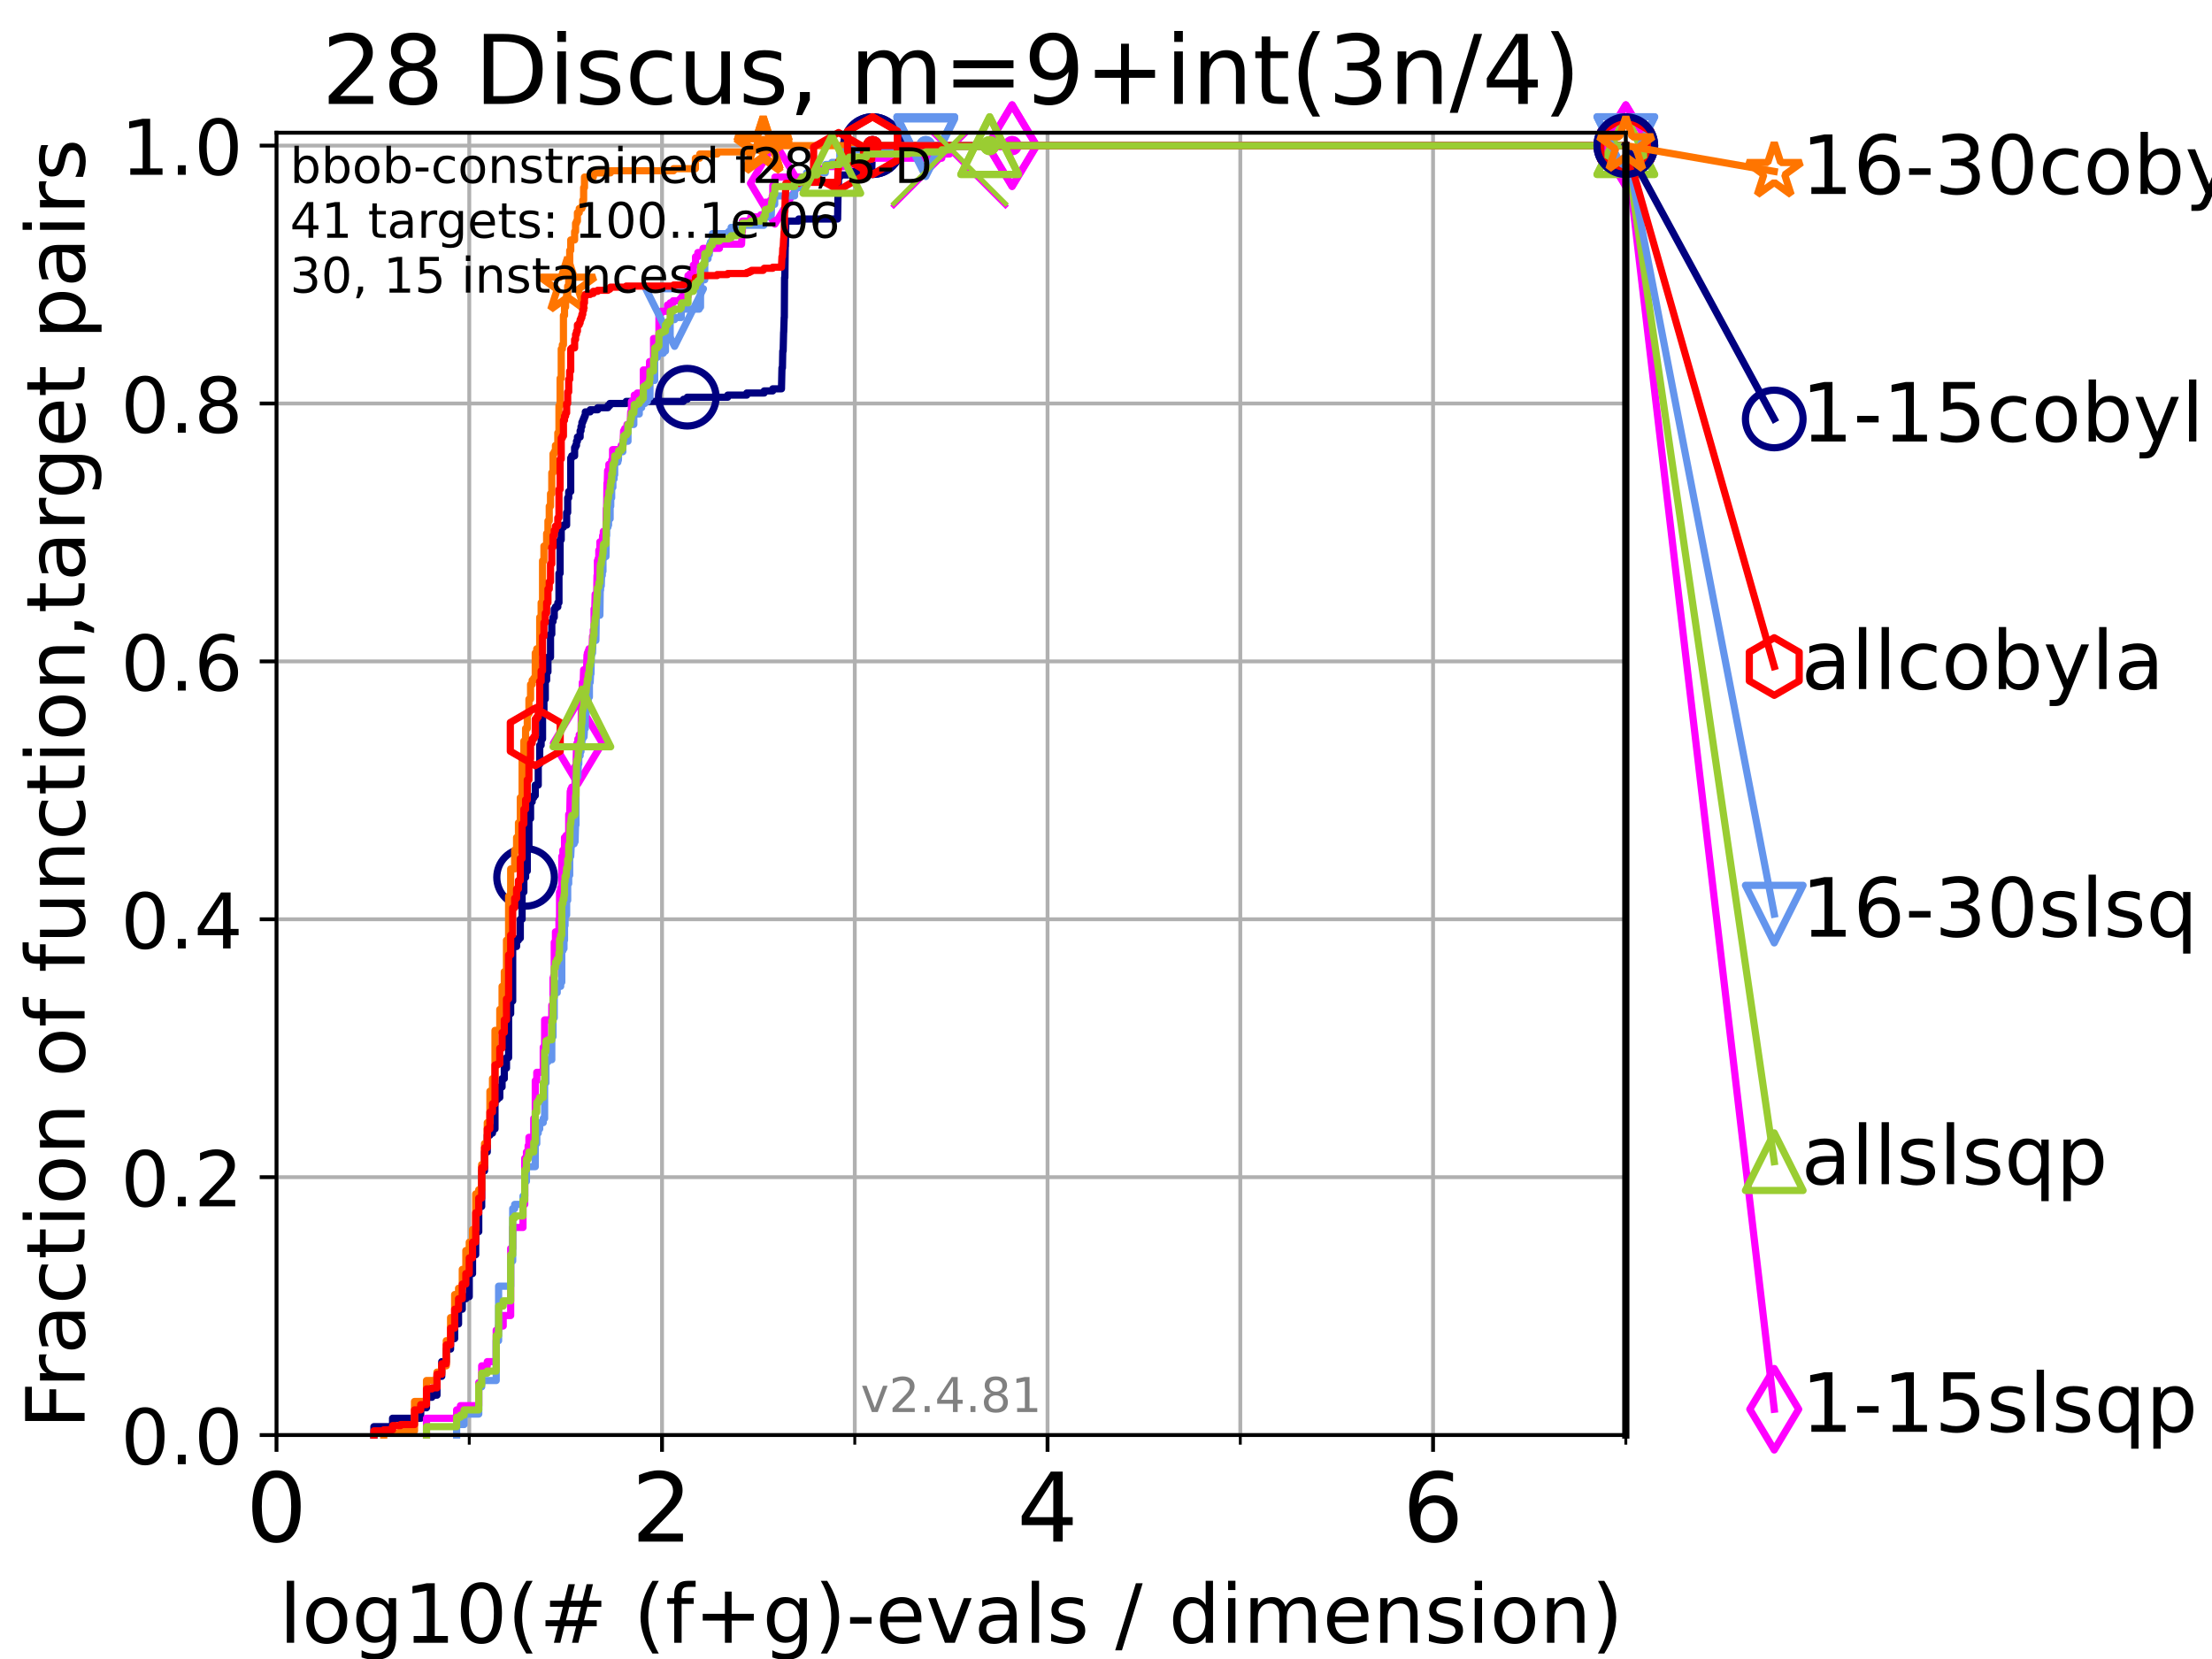 <?xml version="1.0" encoding="utf-8" standalone="no"?>
<!DOCTYPE svg PUBLIC "-//W3C//DTD SVG 1.1//EN"
  "http://www.w3.org/Graphics/SVG/1.1/DTD/svg11.dtd">
<!-- Created with matplotlib (https://matplotlib.org/) -->
<svg height="345.6pt" version="1.1" viewBox="0 0 460.8 345.6" width="460.8pt" xmlns="http://www.w3.org/2000/svg" xmlns:xlink="http://www.w3.org/1999/xlink">
 <defs>
  <style type="text/css">*{stroke-linecap:butt;stroke-linejoin:round;}</style>
 </defs>
 <g id="figure_1">
  <g id="patch_1">
   <path d="M 0 345.6 
L 460.8 345.6 
L 460.8 0 
L 0 0 
z
" style="fill:#ffffff;"/>
  </g>
  <g id="axes_1">
   <g id="patch_2">
    <path d="M 57.6 298.944 
L 338.688 298.944 
L 338.688 27.648 
L 57.6 27.648 
z
" style="fill:#ffffff;"/>
   </g>
   <g id="matplotlib.axis_1">
    <g id="xtick_1">
     <g id="line2d_1">
      <path clip-path="url(#p29412a917d)" d="M 57.6 298.944 
L 57.6 27.648 
" style="fill:none;stroke:#b0b0b0;stroke-linecap:square;stroke-width:0.8;"/>
     </g>
     <g id="line2d_2">
      <defs>
       <path d="M 0 0 
L 0 3.5 
" id="mc48b23a58b" style="stroke:#000000;stroke-width:0.8;"/>
      </defs>
      <g>
       <use style="stroke:#000000;stroke-width:0.8;" x="57.6" xlink:href="#mc48b23a58b" y="298.944"/>
      </g>
     </g>
     <g id="text_1">
      <!-- 0 -->
      <g transform="translate(51.237 321.141)scale(0.2 -0.2)">
       <defs>
        <path d="M 31.781 66.406 
Q 24.172 66.406 20.328 58.906 
Q 16.5 51.422 16.5 36.375 
Q 16.5 21.391 20.328 13.891 
Q 24.172 6.391 31.781 6.391 
Q 39.453 6.391 43.281 13.891 
Q 47.125 21.391 47.125 36.375 
Q 47.125 51.422 43.281 58.906 
Q 39.453 66.406 31.781 66.406 
z
M 31.781 74.219 
Q 44.047 74.219 50.516 64.516 
Q 56.984 54.828 56.984 36.375 
Q 56.984 17.969 50.516 8.266 
Q 44.047 -1.422 31.781 -1.422 
Q 19.531 -1.422 13.062 8.266 
Q 6.594 17.969 6.594 36.375 
Q 6.594 54.828 13.062 64.516 
Q 19.531 74.219 31.781 74.219 
z
" id="DejaVuSans-48"/>
       </defs>
       <use xlink:href="#DejaVuSans-48"/>
      </g>
     </g>
    </g>
    <g id="xtick_2">
     <g id="line2d_3">
      <path clip-path="url(#p29412a917d)" d="M 137.911 298.944 
L 137.911 27.648 
" style="fill:none;stroke:#b0b0b0;stroke-linecap:square;stroke-width:0.8;"/>
     </g>
     <g id="line2d_4">
      <g>
       <use style="stroke:#000000;stroke-width:0.8;" x="137.911" xlink:href="#mc48b23a58b" y="298.944"/>
      </g>
     </g>
     <g id="text_2">
      <!-- 2 -->
      <g transform="translate(131.548 321.141)scale(0.2 -0.2)">
       <defs>
        <path d="M 19.188 8.297 
L 53.609 8.297 
L 53.609 0 
L 7.328 0 
L 7.328 8.297 
Q 12.938 14.109 22.625 23.891 
Q 32.328 33.688 34.812 36.531 
Q 39.547 41.844 41.422 45.531 
Q 43.312 49.219 43.312 52.781 
Q 43.312 58.594 39.234 62.25 
Q 35.156 65.922 28.609 65.922 
Q 23.969 65.922 18.812 64.312 
Q 13.672 62.703 7.812 59.422 
L 7.812 69.391 
Q 13.766 71.781 18.938 73 
Q 24.125 74.219 28.422 74.219 
Q 39.75 74.219 46.484 68.547 
Q 53.219 62.891 53.219 53.422 
Q 53.219 48.922 51.531 44.891 
Q 49.859 40.875 45.406 35.406 
Q 44.188 33.984 37.641 27.219 
Q 31.109 20.453 19.188 8.297 
z
" id="DejaVuSans-50"/>
       </defs>
       <use xlink:href="#DejaVuSans-50"/>
      </g>
     </g>
    </g>
    <g id="xtick_3">
     <g id="line2d_5">
      <path clip-path="url(#p29412a917d)" d="M 218.222 298.944 
L 218.222 27.648 
" style="fill:none;stroke:#b0b0b0;stroke-linecap:square;stroke-width:0.8;"/>
     </g>
     <g id="line2d_6">
      <g>
       <use style="stroke:#000000;stroke-width:0.8;" x="218.222" xlink:href="#mc48b23a58b" y="298.944"/>
      </g>
     </g>
     <g id="text_3">
      <!-- 4 -->
      <g transform="translate(211.859 321.141)scale(0.2 -0.2)">
       <defs>
        <path d="M 37.797 64.312 
L 12.891 25.391 
L 37.797 25.391 
z
M 35.203 72.906 
L 47.609 72.906 
L 47.609 25.391 
L 58.016 25.391 
L 58.016 17.188 
L 47.609 17.188 
L 47.609 0 
L 37.797 0 
L 37.797 17.188 
L 4.891 17.188 
L 4.891 26.703 
z
" id="DejaVuSans-52"/>
       </defs>
       <use xlink:href="#DejaVuSans-52"/>
      </g>
     </g>
    </g>
    <g id="xtick_4">
     <g id="line2d_7">
      <path clip-path="url(#p29412a917d)" d="M 298.533 298.944 
L 298.533 27.648 
" style="fill:none;stroke:#b0b0b0;stroke-linecap:square;stroke-width:0.8;"/>
     </g>
     <g id="line2d_8">
      <g>
       <use style="stroke:#000000;stroke-width:0.8;" x="298.533" xlink:href="#mc48b23a58b" y="298.944"/>
      </g>
     </g>
     <g id="text_4">
      <!-- 6 -->
      <g transform="translate(292.17 321.141)scale(0.2 -0.2)">
       <defs>
        <path d="M 33.016 40.375 
Q 26.375 40.375 22.484 35.828 
Q 18.609 31.297 18.609 23.391 
Q 18.609 15.531 22.484 10.953 
Q 26.375 6.391 33.016 6.391 
Q 39.656 6.391 43.531 10.953 
Q 47.406 15.531 47.406 23.391 
Q 47.406 31.297 43.531 35.828 
Q 39.656 40.375 33.016 40.375 
z
M 52.594 71.297 
L 52.594 62.312 
Q 48.875 64.062 45.094 64.984 
Q 41.312 65.922 37.594 65.922 
Q 27.828 65.922 22.672 59.328 
Q 17.531 52.734 16.797 39.406 
Q 19.672 43.656 24.016 45.922 
Q 28.375 48.188 33.594 48.188 
Q 44.578 48.188 50.953 41.516 
Q 57.328 34.859 57.328 23.391 
Q 57.328 12.156 50.688 5.359 
Q 44.047 -1.422 33.016 -1.422 
Q 20.359 -1.422 13.672 8.266 
Q 6.984 17.969 6.984 36.375 
Q 6.984 53.656 15.188 63.938 
Q 23.391 74.219 37.203 74.219 
Q 40.922 74.219 44.703 73.484 
Q 48.484 72.75 52.594 71.297 
z
" id="DejaVuSans-54"/>
       </defs>
       <use xlink:href="#DejaVuSans-54"/>
      </g>
     </g>
    </g>
    <g id="xtick_5">
     <g id="line2d_9">
      <path clip-path="url(#p29412a917d)" d="M 97.755 298.944 
L 97.755 27.648 
" style="fill:none;stroke:#b0b0b0;stroke-linecap:square;stroke-width:0.8;"/>
     </g>
     <g id="line2d_10">
      <defs>
       <path d="M 0 0 
L 0 2 
" id="m9f9b914820" style="stroke:#000000;stroke-width:0.6;"/>
      </defs>
      <g>
       <use style="stroke:#000000;stroke-width:0.6;" x="97.755" xlink:href="#m9f9b914820" y="298.944"/>
      </g>
     </g>
    </g>
    <g id="xtick_6">
     <g id="line2d_11">
      <path clip-path="url(#p29412a917d)" d="M 178.066 298.944 
L 178.066 27.648 
" style="fill:none;stroke:#b0b0b0;stroke-linecap:square;stroke-width:0.8;"/>
     </g>
     <g id="line2d_12">
      <g>
       <use style="stroke:#000000;stroke-width:0.6;" x="178.066" xlink:href="#m9f9b914820" y="298.944"/>
      </g>
     </g>
    </g>
    <g id="xtick_7">
     <g id="line2d_13">
      <path clip-path="url(#p29412a917d)" d="M 258.377 298.944 
L 258.377 27.648 
" style="fill:none;stroke:#b0b0b0;stroke-linecap:square;stroke-width:0.8;"/>
     </g>
     <g id="line2d_14">
      <g>
       <use style="stroke:#000000;stroke-width:0.6;" x="258.377" xlink:href="#m9f9b914820" y="298.944"/>
      </g>
     </g>
    </g>
    <g id="xtick_8">
     <g id="line2d_15">
      <path clip-path="url(#p29412a917d)" d="M 338.688 298.944 
L 338.688 27.648 
" style="fill:none;stroke:#b0b0b0;stroke-linecap:square;stroke-width:0.8;"/>
     </g>
     <g id="line2d_16">
      <g>
       <use style="stroke:#000000;stroke-width:0.6;" x="338.688" xlink:href="#m9f9b914820" y="298.944"/>
      </g>
     </g>
    </g>
    <g id="text_5">
     <!-- log10(# (f+g)-evals / dimension) -->
     <g transform="translate(58.145 342.218)scale(0.17 -0.17)">
      <defs>
       <path d="M 9.422 75.984 
L 18.406 75.984 
L 18.406 0 
L 9.422 0 
z
" id="DejaVuSans-108"/>
       <path d="M 30.609 48.391 
Q 23.391 48.391 19.188 42.75 
Q 14.984 37.109 14.984 27.297 
Q 14.984 17.484 19.156 11.844 
Q 23.344 6.203 30.609 6.203 
Q 37.797 6.203 41.984 11.859 
Q 46.188 17.531 46.188 27.297 
Q 46.188 37.016 41.984 42.703 
Q 37.797 48.391 30.609 48.391 
z
M 30.609 56 
Q 42.328 56 49.016 48.375 
Q 55.719 40.766 55.719 27.297 
Q 55.719 13.875 49.016 6.219 
Q 42.328 -1.422 30.609 -1.422 
Q 18.844 -1.422 12.172 6.219 
Q 5.516 13.875 5.516 27.297 
Q 5.516 40.766 12.172 48.375 
Q 18.844 56 30.609 56 
z
" id="DejaVuSans-111"/>
       <path d="M 45.406 27.984 
Q 45.406 37.75 41.375 43.109 
Q 37.359 48.484 30.078 48.484 
Q 22.859 48.484 18.828 43.109 
Q 14.797 37.75 14.797 27.984 
Q 14.797 18.266 18.828 12.891 
Q 22.859 7.516 30.078 7.516 
Q 37.359 7.516 41.375 12.891 
Q 45.406 18.266 45.406 27.984 
z
M 54.391 6.781 
Q 54.391 -7.172 48.188 -13.984 
Q 42 -20.797 29.203 -20.797 
Q 24.469 -20.797 20.266 -20.094 
Q 16.062 -19.391 12.109 -17.922 
L 12.109 -9.188 
Q 16.062 -11.328 19.922 -12.344 
Q 23.781 -13.375 27.781 -13.375 
Q 36.625 -13.375 41.016 -8.766 
Q 45.406 -4.156 45.406 5.172 
L 45.406 9.625 
Q 42.625 4.781 38.281 2.391 
Q 33.938 0 27.875 0 
Q 17.828 0 11.672 7.656 
Q 5.516 15.328 5.516 27.984 
Q 5.516 40.672 11.672 48.328 
Q 17.828 56 27.875 56 
Q 33.938 56 38.281 53.609 
Q 42.625 51.219 45.406 46.391 
L 45.406 54.688 
L 54.391 54.688 
z
" id="DejaVuSans-103"/>
       <path d="M 12.406 8.297 
L 28.516 8.297 
L 28.516 63.922 
L 10.984 60.406 
L 10.984 69.391 
L 28.422 72.906 
L 38.281 72.906 
L 38.281 8.297 
L 54.391 8.297 
L 54.391 0 
L 12.406 0 
z
" id="DejaVuSans-49"/>
       <path d="M 31 75.875 
Q 24.469 64.656 21.281 53.656 
Q 18.109 42.672 18.109 31.391 
Q 18.109 20.125 21.312 9.062 
Q 24.516 -2 31 -13.188 
L 23.188 -13.188 
Q 15.875 -1.703 12.234 9.375 
Q 8.594 20.453 8.594 31.391 
Q 8.594 42.281 12.203 53.312 
Q 15.828 64.359 23.188 75.875 
z
" id="DejaVuSans-40"/>
       <path d="M 51.125 44 
L 36.922 44 
L 32.812 27.688 
L 47.125 27.688 
z
M 43.797 71.781 
L 38.719 51.516 
L 52.984 51.516 
L 58.109 71.781 
L 65.922 71.781 
L 60.891 51.516 
L 76.125 51.516 
L 76.125 44 
L 58.984 44 
L 54.984 27.688 
L 70.516 27.688 
L 70.516 20.219 
L 53.078 20.219 
L 48 0 
L 40.188 0 
L 45.219 20.219 
L 30.906 20.219 
L 25.875 0 
L 18.016 0 
L 23.094 20.219 
L 7.719 20.219 
L 7.719 27.688 
L 24.906 27.688 
L 29 44 
L 13.281 44 
L 13.281 51.516 
L 30.906 51.516 
L 35.891 71.781 
z
" id="DejaVuSans-35"/>
       <path id="DejaVuSans-32"/>
       <path d="M 37.109 75.984 
L 37.109 68.5 
L 28.516 68.5 
Q 23.688 68.5 21.797 66.547 
Q 19.922 64.594 19.922 59.516 
L 19.922 54.688 
L 34.719 54.688 
L 34.719 47.703 
L 19.922 47.703 
L 19.922 0 
L 10.891 0 
L 10.891 47.703 
L 2.297 47.703 
L 2.297 54.688 
L 10.891 54.688 
L 10.891 58.5 
Q 10.891 67.625 15.141 71.797 
Q 19.391 75.984 28.609 75.984 
z
" id="DejaVuSans-102"/>
       <path d="M 46 62.703 
L 46 35.5 
L 73.188 35.5 
L 73.188 27.203 
L 46 27.203 
L 46 0 
L 37.797 0 
L 37.797 27.203 
L 10.594 27.203 
L 10.594 35.5 
L 37.797 35.5 
L 37.797 62.703 
z
" id="DejaVuSans-43"/>
       <path d="M 8.016 75.875 
L 15.828 75.875 
Q 23.141 64.359 26.781 53.312 
Q 30.422 42.281 30.422 31.391 
Q 30.422 20.453 26.781 9.375 
Q 23.141 -1.703 15.828 -13.188 
L 8.016 -13.188 
Q 14.5 -2 17.703 9.062 
Q 20.906 20.125 20.906 31.391 
Q 20.906 42.672 17.703 53.656 
Q 14.5 64.656 8.016 75.875 
z
" id="DejaVuSans-41"/>
       <path d="M 4.891 31.391 
L 31.203 31.391 
L 31.203 23.391 
L 4.891 23.391 
z
" id="DejaVuSans-45"/>
       <path d="M 56.203 29.594 
L 56.203 25.203 
L 14.891 25.203 
Q 15.484 15.922 20.484 11.062 
Q 25.484 6.203 34.422 6.203 
Q 39.594 6.203 44.453 7.469 
Q 49.312 8.734 54.109 11.281 
L 54.109 2.781 
Q 49.266 0.734 44.188 -0.344 
Q 39.109 -1.422 33.891 -1.422 
Q 20.797 -1.422 13.156 6.188 
Q 5.516 13.812 5.516 26.812 
Q 5.516 40.234 12.766 48.109 
Q 20.016 56 32.328 56 
Q 43.359 56 49.781 48.891 
Q 56.203 41.797 56.203 29.594 
z
M 47.219 32.234 
Q 47.125 39.594 43.094 43.984 
Q 39.062 48.391 32.422 48.391 
Q 24.906 48.391 20.391 44.141 
Q 15.875 39.891 15.188 32.172 
z
" id="DejaVuSans-101"/>
       <path d="M 2.984 54.688 
L 12.5 54.688 
L 29.594 8.797 
L 46.688 54.688 
L 56.203 54.688 
L 35.688 0 
L 23.484 0 
z
" id="DejaVuSans-118"/>
       <path d="M 34.281 27.484 
Q 23.391 27.484 19.188 25 
Q 14.984 22.516 14.984 16.5 
Q 14.984 11.719 18.141 8.906 
Q 21.297 6.109 26.703 6.109 
Q 34.188 6.109 38.703 11.406 
Q 43.219 16.703 43.219 25.484 
L 43.219 27.484 
z
M 52.203 31.203 
L 52.203 0 
L 43.219 0 
L 43.219 8.297 
Q 40.141 3.328 35.547 0.953 
Q 30.953 -1.422 24.312 -1.422 
Q 15.922 -1.422 10.953 3.297 
Q 6 8.016 6 15.922 
Q 6 25.141 12.172 29.828 
Q 18.359 34.516 30.609 34.516 
L 43.219 34.516 
L 43.219 35.406 
Q 43.219 41.609 39.141 45 
Q 35.062 48.391 27.688 48.391 
Q 23 48.391 18.547 47.266 
Q 14.109 46.141 10.016 43.891 
L 10.016 52.203 
Q 14.938 54.109 19.578 55.047 
Q 24.219 56 28.609 56 
Q 40.484 56 46.344 49.844 
Q 52.203 43.703 52.203 31.203 
z
" id="DejaVuSans-97"/>
       <path d="M 44.281 53.078 
L 44.281 44.578 
Q 40.484 46.531 36.375 47.5 
Q 32.281 48.484 27.875 48.484 
Q 21.188 48.484 17.844 46.438 
Q 14.5 44.391 14.5 40.281 
Q 14.5 37.156 16.891 35.375 
Q 19.281 33.594 26.516 31.984 
L 29.594 31.297 
Q 39.156 29.25 43.188 25.516 
Q 47.219 21.781 47.219 15.094 
Q 47.219 7.469 41.188 3.016 
Q 35.156 -1.422 24.609 -1.422 
Q 20.219 -1.422 15.453 -0.562 
Q 10.688 0.297 5.422 2 
L 5.422 11.281 
Q 10.406 8.688 15.234 7.391 
Q 20.062 6.109 24.812 6.109 
Q 31.156 6.109 34.562 8.281 
Q 37.984 10.453 37.984 14.406 
Q 37.984 18.062 35.516 20.016 
Q 33.062 21.969 24.703 23.781 
L 21.578 24.516 
Q 13.234 26.266 9.516 29.906 
Q 5.812 33.547 5.812 39.891 
Q 5.812 47.609 11.281 51.797 
Q 16.75 56 26.812 56 
Q 31.781 56 36.172 55.266 
Q 40.578 54.547 44.281 53.078 
z
" id="DejaVuSans-115"/>
       <path d="M 25.391 72.906 
L 33.688 72.906 
L 8.297 -9.281 
L 0 -9.281 
z
" id="DejaVuSans-47"/>
       <path d="M 45.406 46.391 
L 45.406 75.984 
L 54.391 75.984 
L 54.391 0 
L 45.406 0 
L 45.406 8.203 
Q 42.578 3.328 38.25 0.953 
Q 33.938 -1.422 27.875 -1.422 
Q 17.969 -1.422 11.734 6.484 
Q 5.516 14.406 5.516 27.297 
Q 5.516 40.188 11.734 48.094 
Q 17.969 56 27.875 56 
Q 33.938 56 38.25 53.625 
Q 42.578 51.266 45.406 46.391 
z
M 14.797 27.297 
Q 14.797 17.391 18.875 11.75 
Q 22.953 6.109 30.078 6.109 
Q 37.203 6.109 41.297 11.75 
Q 45.406 17.391 45.406 27.297 
Q 45.406 37.203 41.297 42.844 
Q 37.203 48.484 30.078 48.484 
Q 22.953 48.484 18.875 42.844 
Q 14.797 37.203 14.797 27.297 
z
" id="DejaVuSans-100"/>
       <path d="M 9.422 54.688 
L 18.406 54.688 
L 18.406 0 
L 9.422 0 
z
M 9.422 75.984 
L 18.406 75.984 
L 18.406 64.594 
L 9.422 64.594 
z
" id="DejaVuSans-105"/>
       <path d="M 52 44.188 
Q 55.375 50.25 60.062 53.125 
Q 64.75 56 71.094 56 
Q 79.641 56 84.281 50.016 
Q 88.922 44.047 88.922 33.016 
L 88.922 0 
L 79.891 0 
L 79.891 32.719 
Q 79.891 40.578 77.094 44.375 
Q 74.312 48.188 68.609 48.188 
Q 61.625 48.188 57.562 43.547 
Q 53.516 38.922 53.516 30.906 
L 53.516 0 
L 44.484 0 
L 44.484 32.719 
Q 44.484 40.625 41.703 44.406 
Q 38.922 48.188 33.109 48.188 
Q 26.219 48.188 22.156 43.531 
Q 18.109 38.875 18.109 30.906 
L 18.109 0 
L 9.078 0 
L 9.078 54.688 
L 18.109 54.688 
L 18.109 46.188 
Q 21.188 51.219 25.484 53.609 
Q 29.781 56 35.688 56 
Q 41.656 56 45.828 52.969 
Q 50 49.953 52 44.188 
z
" id="DejaVuSans-109"/>
       <path d="M 54.891 33.016 
L 54.891 0 
L 45.906 0 
L 45.906 32.719 
Q 45.906 40.484 42.875 44.328 
Q 39.844 48.188 33.797 48.188 
Q 26.516 48.188 22.312 43.547 
Q 18.109 38.922 18.109 30.906 
L 18.109 0 
L 9.078 0 
L 9.078 54.688 
L 18.109 54.688 
L 18.109 46.188 
Q 21.344 51.125 25.703 53.562 
Q 30.078 56 35.797 56 
Q 45.219 56 50.047 50.172 
Q 54.891 44.344 54.891 33.016 
z
" id="DejaVuSans-110"/>
      </defs>
      <use xlink:href="#DejaVuSans-108"/>
      <use x="27.783" xlink:href="#DejaVuSans-111"/>
      <use x="88.965" xlink:href="#DejaVuSans-103"/>
      <use x="152.441" xlink:href="#DejaVuSans-49"/>
      <use x="216.064" xlink:href="#DejaVuSans-48"/>
      <use x="279.688" xlink:href="#DejaVuSans-40"/>
      <use x="318.701" xlink:href="#DejaVuSans-35"/>
      <use x="402.49" xlink:href="#DejaVuSans-32"/>
      <use x="434.277" xlink:href="#DejaVuSans-40"/>
      <use x="473.291" xlink:href="#DejaVuSans-102"/>
      <use x="508.496" xlink:href="#DejaVuSans-43"/>
      <use x="592.285" xlink:href="#DejaVuSans-103"/>
      <use x="655.762" xlink:href="#DejaVuSans-41"/>
      <use x="694.775" xlink:href="#DejaVuSans-45"/>
      <use x="730.859" xlink:href="#DejaVuSans-101"/>
      <use x="792.383" xlink:href="#DejaVuSans-118"/>
      <use x="851.562" xlink:href="#DejaVuSans-97"/>
      <use x="912.842" xlink:href="#DejaVuSans-108"/>
      <use x="940.625" xlink:href="#DejaVuSans-115"/>
      <use x="992.725" xlink:href="#DejaVuSans-32"/>
      <use x="1024.512" xlink:href="#DejaVuSans-47"/>
      <use x="1058.203" xlink:href="#DejaVuSans-32"/>
      <use x="1089.99" xlink:href="#DejaVuSans-100"/>
      <use x="1153.467" xlink:href="#DejaVuSans-105"/>
      <use x="1181.25" xlink:href="#DejaVuSans-109"/>
      <use x="1278.662" xlink:href="#DejaVuSans-101"/>
      <use x="1340.186" xlink:href="#DejaVuSans-110"/>
      <use x="1403.564" xlink:href="#DejaVuSans-115"/>
      <use x="1455.664" xlink:href="#DejaVuSans-105"/>
      <use x="1483.447" xlink:href="#DejaVuSans-111"/>
      <use x="1544.629" xlink:href="#DejaVuSans-110"/>
      <use x="1608.008" xlink:href="#DejaVuSans-41"/>
     </g>
    </g>
   </g>
   <g id="matplotlib.axis_2">
    <g id="ytick_1">
     <g id="line2d_17">
      <path clip-path="url(#p29412a917d)" d="M 57.6 298.944 
L 338.688 298.944 
" style="fill:none;stroke:#b0b0b0;stroke-linecap:square;stroke-width:0.8;"/>
     </g>
     <g id="line2d_18">
      <defs>
       <path d="M 0 0 
L -3.5 0 
" id="m6049d650d9" style="stroke:#000000;stroke-width:0.8;"/>
      </defs>
      <g>
       <use style="stroke:#000000;stroke-width:0.8;" x="57.6" xlink:href="#m6049d650d9" y="298.944"/>
      </g>
     </g>
     <g id="text_6">
      <!-- 0.0 -->
      <g transform="translate(25.155 305.023)scale(0.16 -0.16)">
       <defs>
        <path d="M 10.688 12.406 
L 21 12.406 
L 21 0 
L 10.688 0 
z
" id="DejaVuSans-46"/>
       </defs>
       <use xlink:href="#DejaVuSans-48"/>
       <use x="63.623" xlink:href="#DejaVuSans-46"/>
       <use x="95.41" xlink:href="#DejaVuSans-48"/>
      </g>
     </g>
    </g>
    <g id="ytick_2">
     <g id="line2d_19">
      <path clip-path="url(#p29412a917d)" d="M 57.6 245.222 
L 338.688 245.222 
" style="fill:none;stroke:#b0b0b0;stroke-linecap:square;stroke-width:0.8;"/>
     </g>
     <g id="line2d_20">
      <g>
       <use style="stroke:#000000;stroke-width:0.8;" x="57.6" xlink:href="#m6049d650d9" y="245.222"/>
      </g>
     </g>
     <g id="text_7">
      <!-- 0.2 -->
      <g transform="translate(25.155 251.301)scale(0.16 -0.16)">
       <use xlink:href="#DejaVuSans-48"/>
       <use x="63.623" xlink:href="#DejaVuSans-46"/>
       <use x="95.41" xlink:href="#DejaVuSans-50"/>
      </g>
     </g>
    </g>
    <g id="ytick_3">
     <g id="line2d_21">
      <path clip-path="url(#p29412a917d)" d="M 57.6 191.5 
L 338.688 191.5 
" style="fill:none;stroke:#b0b0b0;stroke-linecap:square;stroke-width:0.8;"/>
     </g>
     <g id="line2d_22">
      <g>
       <use style="stroke:#000000;stroke-width:0.8;" x="57.6" xlink:href="#m6049d650d9" y="191.5"/>
      </g>
     </g>
     <g id="text_8">
      <!-- 0.4 -->
      <g transform="translate(25.155 197.579)scale(0.16 -0.16)">
       <use xlink:href="#DejaVuSans-48"/>
       <use x="63.623" xlink:href="#DejaVuSans-46"/>
       <use x="95.41" xlink:href="#DejaVuSans-52"/>
      </g>
     </g>
    </g>
    <g id="ytick_4">
     <g id="line2d_23">
      <path clip-path="url(#p29412a917d)" d="M 57.6 137.778 
L 338.688 137.778 
" style="fill:none;stroke:#b0b0b0;stroke-linecap:square;stroke-width:0.8;"/>
     </g>
     <g id="line2d_24">
      <g>
       <use style="stroke:#000000;stroke-width:0.8;" x="57.6" xlink:href="#m6049d650d9" y="137.778"/>
      </g>
     </g>
     <g id="text_9">
      <!-- 0.6 -->
      <g transform="translate(25.155 143.857)scale(0.16 -0.16)">
       <use xlink:href="#DejaVuSans-48"/>
       <use x="63.623" xlink:href="#DejaVuSans-46"/>
       <use x="95.41" xlink:href="#DejaVuSans-54"/>
      </g>
     </g>
    </g>
    <g id="ytick_5">
     <g id="line2d_25">
      <path clip-path="url(#p29412a917d)" d="M 57.6 84.056 
L 338.688 84.056 
" style="fill:none;stroke:#b0b0b0;stroke-linecap:square;stroke-width:0.8;"/>
     </g>
     <g id="line2d_26">
      <g>
       <use style="stroke:#000000;stroke-width:0.8;" x="57.6" xlink:href="#m6049d650d9" y="84.056"/>
      </g>
     </g>
     <g id="text_10">
      <!-- 0.8 -->
      <g transform="translate(25.155 90.135)scale(0.16 -0.16)">
       <defs>
        <path d="M 31.781 34.625 
Q 24.75 34.625 20.719 30.859 
Q 16.703 27.094 16.703 20.516 
Q 16.703 13.922 20.719 10.156 
Q 24.75 6.391 31.781 6.391 
Q 38.812 6.391 42.859 10.172 
Q 46.922 13.969 46.922 20.516 
Q 46.922 27.094 42.891 30.859 
Q 38.875 34.625 31.781 34.625 
z
M 21.922 38.812 
Q 15.578 40.375 12.031 44.719 
Q 8.5 49.078 8.5 55.328 
Q 8.5 64.062 14.719 69.141 
Q 20.953 74.219 31.781 74.219 
Q 42.672 74.219 48.875 69.141 
Q 55.078 64.062 55.078 55.328 
Q 55.078 49.078 51.531 44.719 
Q 48 40.375 41.703 38.812 
Q 48.828 37.156 52.797 32.312 
Q 56.781 27.484 56.781 20.516 
Q 56.781 9.906 50.312 4.234 
Q 43.844 -1.422 31.781 -1.422 
Q 19.734 -1.422 13.25 4.234 
Q 6.781 9.906 6.781 20.516 
Q 6.781 27.484 10.781 32.312 
Q 14.797 37.156 21.922 38.812 
z
M 18.312 54.391 
Q 18.312 48.734 21.844 45.562 
Q 25.391 42.391 31.781 42.391 
Q 38.141 42.391 41.719 45.562 
Q 45.312 48.734 45.312 54.391 
Q 45.312 60.062 41.719 63.234 
Q 38.141 66.406 31.781 66.406 
Q 25.391 66.406 21.844 63.234 
Q 18.312 60.062 18.312 54.391 
z
" id="DejaVuSans-56"/>
       </defs>
       <use xlink:href="#DejaVuSans-48"/>
       <use x="63.623" xlink:href="#DejaVuSans-46"/>
       <use x="95.41" xlink:href="#DejaVuSans-56"/>
      </g>
     </g>
    </g>
    <g id="ytick_6">
     <g id="line2d_27">
      <path clip-path="url(#p29412a917d)" d="M 57.6 30.334 
L 338.688 30.334 
" style="fill:none;stroke:#b0b0b0;stroke-linecap:square;stroke-width:0.8;"/>
     </g>
     <g id="line2d_28">
      <g>
       <use style="stroke:#000000;stroke-width:0.8;" x="57.6" xlink:href="#m6049d650d9" y="30.334"/>
      </g>
     </g>
     <g id="text_11">
      <!-- 1.0 -->
      <g transform="translate(25.155 36.413)scale(0.16 -0.16)">
       <use xlink:href="#DejaVuSans-49"/>
       <use x="63.623" xlink:href="#DejaVuSans-46"/>
       <use x="95.41" xlink:href="#DejaVuSans-48"/>
      </g>
     </g>
    </g>
    <g id="text_12">
     <!-- Fraction of function,target pairs -->
     <g transform="translate(17.62 297.681)rotate(-90)scale(0.17 -0.17)">
      <defs>
       <path d="M 9.812 72.906 
L 51.703 72.906 
L 51.703 64.594 
L 19.672 64.594 
L 19.672 43.109 
L 48.578 43.109 
L 48.578 34.812 
L 19.672 34.812 
L 19.672 0 
L 9.812 0 
z
" id="DejaVuSans-70"/>
       <path d="M 41.109 46.297 
Q 39.594 47.172 37.812 47.578 
Q 36.031 48 33.891 48 
Q 26.266 48 22.188 43.047 
Q 18.109 38.094 18.109 28.812 
L 18.109 0 
L 9.078 0 
L 9.078 54.688 
L 18.109 54.688 
L 18.109 46.188 
Q 20.953 51.172 25.484 53.578 
Q 30.031 56 36.531 56 
Q 37.453 56 38.578 55.875 
Q 39.703 55.766 41.062 55.516 
z
" id="DejaVuSans-114"/>
       <path d="M 48.781 52.594 
L 48.781 44.188 
Q 44.969 46.297 41.141 47.344 
Q 37.312 48.391 33.406 48.391 
Q 24.656 48.391 19.812 42.844 
Q 14.984 37.312 14.984 27.297 
Q 14.984 17.281 19.812 11.734 
Q 24.656 6.203 33.406 6.203 
Q 37.312 6.203 41.141 7.25 
Q 44.969 8.297 48.781 10.406 
L 48.781 2.094 
Q 45.016 0.344 40.984 -0.531 
Q 36.969 -1.422 32.422 -1.422 
Q 20.062 -1.422 12.781 6.344 
Q 5.516 14.109 5.516 27.297 
Q 5.516 40.672 12.859 48.328 
Q 20.219 56 33.016 56 
Q 37.156 56 41.109 55.141 
Q 45.062 54.297 48.781 52.594 
z
" id="DejaVuSans-99"/>
       <path d="M 18.312 70.219 
L 18.312 54.688 
L 36.812 54.688 
L 36.812 47.703 
L 18.312 47.703 
L 18.312 18.016 
Q 18.312 11.328 20.141 9.422 
Q 21.969 7.516 27.594 7.516 
L 36.812 7.516 
L 36.812 0 
L 27.594 0 
Q 17.188 0 13.234 3.875 
Q 9.281 7.766 9.281 18.016 
L 9.281 47.703 
L 2.688 47.703 
L 2.688 54.688 
L 9.281 54.688 
L 9.281 70.219 
z
" id="DejaVuSans-116"/>
       <path d="M 8.5 21.578 
L 8.5 54.688 
L 17.484 54.688 
L 17.484 21.922 
Q 17.484 14.156 20.5 10.266 
Q 23.531 6.391 29.594 6.391 
Q 36.859 6.391 41.078 11.031 
Q 45.312 15.672 45.312 23.688 
L 45.312 54.688 
L 54.297 54.688 
L 54.297 0 
L 45.312 0 
L 45.312 8.406 
Q 42.047 3.422 37.719 1 
Q 33.406 -1.422 27.688 -1.422 
Q 18.266 -1.422 13.375 4.438 
Q 8.5 10.297 8.5 21.578 
z
M 31.109 56 
z
" id="DejaVuSans-117"/>
       <path d="M 11.719 12.406 
L 22.016 12.406 
L 22.016 4 
L 14.016 -11.625 
L 7.719 -11.625 
L 11.719 4 
z
" id="DejaVuSans-44"/>
       <path d="M 18.109 8.203 
L 18.109 -20.797 
L 9.078 -20.797 
L 9.078 54.688 
L 18.109 54.688 
L 18.109 46.391 
Q 20.953 51.266 25.266 53.625 
Q 29.594 56 35.594 56 
Q 45.562 56 51.781 48.094 
Q 58.016 40.188 58.016 27.297 
Q 58.016 14.406 51.781 6.484 
Q 45.562 -1.422 35.594 -1.422 
Q 29.594 -1.422 25.266 0.953 
Q 20.953 3.328 18.109 8.203 
z
M 48.688 27.297 
Q 48.688 37.203 44.609 42.844 
Q 40.531 48.484 33.406 48.484 
Q 26.266 48.484 22.188 42.844 
Q 18.109 37.203 18.109 27.297 
Q 18.109 17.391 22.188 11.75 
Q 26.266 6.109 33.406 6.109 
Q 40.531 6.109 44.609 11.75 
Q 48.688 17.391 48.688 27.297 
z
" id="DejaVuSans-112"/>
      </defs>
      <use xlink:href="#DejaVuSans-70"/>
      <use x="50.27" xlink:href="#DejaVuSans-114"/>
      <use x="91.383" xlink:href="#DejaVuSans-97"/>
      <use x="152.662" xlink:href="#DejaVuSans-99"/>
      <use x="207.643" xlink:href="#DejaVuSans-116"/>
      <use x="246.852" xlink:href="#DejaVuSans-105"/>
      <use x="274.635" xlink:href="#DejaVuSans-111"/>
      <use x="335.816" xlink:href="#DejaVuSans-110"/>
      <use x="399.195" xlink:href="#DejaVuSans-32"/>
      <use x="430.982" xlink:href="#DejaVuSans-111"/>
      <use x="492.164" xlink:href="#DejaVuSans-102"/>
      <use x="527.369" xlink:href="#DejaVuSans-32"/>
      <use x="559.156" xlink:href="#DejaVuSans-102"/>
      <use x="594.361" xlink:href="#DejaVuSans-117"/>
      <use x="657.74" xlink:href="#DejaVuSans-110"/>
      <use x="721.119" xlink:href="#DejaVuSans-99"/>
      <use x="776.1" xlink:href="#DejaVuSans-116"/>
      <use x="815.309" xlink:href="#DejaVuSans-105"/>
      <use x="843.092" xlink:href="#DejaVuSans-111"/>
      <use x="904.273" xlink:href="#DejaVuSans-110"/>
      <use x="967.652" xlink:href="#DejaVuSans-44"/>
      <use x="999.439" xlink:href="#DejaVuSans-116"/>
      <use x="1038.648" xlink:href="#DejaVuSans-97"/>
      <use x="1099.928" xlink:href="#DejaVuSans-114"/>
      <use x="1139.291" xlink:href="#DejaVuSans-103"/>
      <use x="1202.768" xlink:href="#DejaVuSans-101"/>
      <use x="1264.291" xlink:href="#DejaVuSans-116"/>
      <use x="1303.5" xlink:href="#DejaVuSans-32"/>
      <use x="1335.287" xlink:href="#DejaVuSans-112"/>
      <use x="1398.764" xlink:href="#DejaVuSans-97"/>
      <use x="1460.043" xlink:href="#DejaVuSans-105"/>
      <use x="1487.826" xlink:href="#DejaVuSans-114"/>
      <use x="1528.939" xlink:href="#DejaVuSans-115"/>
     </g>
    </g>
   </g>
   <g id="line2d_29">
    <defs>
     <path d="M 0 1.5 
C 0.398 1.5 0.779 1.342 1.061 1.061 
C 1.342 0.779 1.5 0.398 1.5 0 
C 1.5 -0.398 1.342 -0.779 1.061 -1.061 
C 0.779 -1.342 0.398 -1.5 0 -1.5 
C -0.398 -1.5 -0.779 -1.342 -1.061 -1.061 
C -1.342 -0.779 -1.5 -0.398 -1.5 0 
C -1.5 0.398 -1.342 0.779 -1.061 1.061 
C -0.779 1.342 -0.398 1.5 0 1.5 
z
" id="m3fd8453e19" style="stroke:#000080;"/>
    </defs>
    <g>
     <use style="fill:#000080;stroke:#000080;" x="181.767" xlink:href="#m3fd8453e19" y="30.334"/>
     <use style="fill:#000080;stroke:#000080;" x="181.767" xlink:href="#m3fd8453e19" y="30.334"/>
    </g>
   </g>
   <g id="line2d_30">
    <path d="M 77.885 298.944 
L 77.885 297.197 
L 81.776 297.197 
L 81.776 295.45 
L 87.644 295.45 
L 87.644 293.266 
L 88.847 293.266 
L 88.847 291.082 
L 89.973 291.082 
L 89.973 290.645 
L 91.03 290.645 
L 91.03 286.715 
L 92.027 286.715 
L 92.027 283.657 
L 92.969 283.657 
L 92.969 281.037 
L 93.864 281.037 
L 93.864 278.853 
L 94.715 278.853 
L 94.715 275.796 
L 95.526 275.796 
L 95.526 272.738 
L 96.301 272.738 
L 96.301 270.554 
L 97.044 270.554 
L 97.044 270.118 
L 97.755 270.118 
L 97.755 265.313 
L 98.439 265.313 
L 98.439 261.382 
L 99.098 261.382 
L 99.098 256.578 
L 99.732 256.578 
L 99.732 251.337 
L 100.344 251.337 
L 100.344 243.912 
L 100.935 243.912 
L 100.935 239.981 
L 101.507 239.981 
L 101.507 236.487 
L 102.06 236.487 
L 102.06 236.05 
L 102.597 236.05 
L 102.597 235.176 
L 103.118 235.176 
L 103.118 229.062 
L 103.623 229.062 
L 103.623 228.625 
L 104.115 228.625 
L 104.115 226.441 
L 104.592 226.441 
L 104.592 224.694 
L 105.057 224.694 
L 105.057 222.51 
L 105.51 222.51 
L 105.51 220.326 
L 105.952 220.326 
L 105.952 211.154 
L 106.383 211.154 
L 106.383 208.534 
L 106.803 208.534 
L 106.803 197.178 
L 107.614 197.178 
L 107.614 195.868 
L 108.006 195.868 
L 108.006 195.431 
L 108.389 195.431 
L 108.389 191.5 
L 108.764 191.5 
L 108.764 185.822 
L 109.132 185.822 
L 109.132 182.765 
L 109.491 182.765 
L 109.491 181.454 
L 109.843 181.454 
L 109.843 176.213 
L 110.189 176.213 
L 110.189 170.535 
L 110.527 170.535 
L 110.527 167.041 
L 110.86 167.041 
L 110.86 166.168 
L 111.186 166.168 
L 111.186 165.731 
L 111.506 165.731 
L 111.506 163.547 
L 112.128 163.547 
L 112.128 159.179 
L 112.432 159.179 
L 112.432 155.249 
L 112.73 155.249 
L 112.73 153.938 
L 113.023 153.938 
L 113.023 148.26 
L 113.311 148.26 
L 113.311 145.64 
L 113.595 145.64 
L 113.595 141.709 
L 113.874 141.709 
L 113.874 139.962 
L 114.148 139.962 
L 114.148 136.905 
L 114.685 136.905 
L 114.685 132.1 
L 114.947 132.1 
L 114.947 129.48 
L 115.206 129.48 
L 115.206 128.606 
L 115.46 128.606 
L 115.46 126.859 
L 115.711 126.859 
L 115.711 126.422 
L 116.203 126.422 
L 116.203 125.549 
L 116.443 125.549 
L 116.443 119.434 
L 116.68 119.434 
L 116.68 112.446 
L 116.914 112.446 
L 116.914 109.825 
L 117.373 109.825 
L 117.373 109.388 
L 118.04 109.388 
L 118.04 106.768 
L 118.257 106.768 
L 118.257 103.71 
L 118.471 103.71 
L 118.471 102.4 
L 118.891 102.4 
L 118.891 95.412 
L 119.097 95.412 
L 119.097 94.975 
L 119.702 94.975 
L 119.702 93.228 
L 119.899 93.228 
L 119.899 92.791 
L 120.094 92.791 
L 120.094 91.918 
L 120.287 91.918 
L 120.287 91.044 
L 120.852 91.044 
L 120.852 89.734 
L 121.037 89.734 
L 121.037 88.86 
L 121.219 88.86 
L 121.219 87.987 
L 121.4 87.987 
L 121.4 87.55 
L 121.579 87.55 
L 121.579 87.113 
L 121.756 87.113 
L 121.756 86.677 
L 121.931 86.677 
L 121.931 85.803 
L 122.948 85.803 
L 122.948 85.366 
L 124.52 85.366 
L 124.52 84.93 
L 126.64 84.93 
L 126.64 84.493 
L 127.035 84.493 
L 127.035 84.056 
L 130.452 84.056 
L 130.452 83.619 
L 142.379 83.619 
L 142.379 83.183 
L 143.17 83.183 
L 143.17 82.746 
L 151.597 82.746 
L 151.597 82.309 
L 155.565 82.309 
L 155.565 81.872 
L 159.191 81.872 
L 159.191 81.435 
L 160.971 81.435 
L 160.971 80.999 
L 162.796 80.999 
L 162.896 76.631 
L 162.996 76.631 
L 163.062 73.137 
L 163.144 73.137 
L 163.242 69.206 
L 163.259 69.206 
L 163.356 66.149 
L 163.389 66.149 
L 163.437 57.85 
L 163.501 57.85 
L 163.582 51.299 
L 163.614 51.299 
L 163.709 46.058 
L 166.385 46.058 
L 166.385 45.621 
L 174.49 45.621 
L 174.567 40.816 
L 174.635 40.816 
L 174.686 36.886 
L 174.955 36.886 
L 174.955 36.449 
L 179.54 36.449 
L 179.54 36.012 
L 181.58 36.012 
L 181.682 32.955 
L 181.733 32.955 
L 181.767 30.334 
L 338.688 30.334 
L 338.688 30.334 
" style="fill:none;stroke:#000080;stroke-linecap:square;stroke-width:1.5;"/>
   </g>
   <g id="line2d_31">
    <defs>
     <path d="M 0 6 
C 1.591 6 3.117 5.368 4.243 4.243 
C 5.368 3.117 6 1.591 6 0 
C 6 -1.591 5.368 -3.117 4.243 -4.243 
C 3.117 -5.368 1.591 -6 0 -6 
C -1.591 -6 -3.117 -5.368 -4.243 -4.243 
C -5.368 -3.117 -6 -1.591 -6 0 
C -6 1.591 -5.368 3.117 -4.243 4.243 
C -3.117 5.368 -1.591 6 0 6 
z
" id="mff474ab3d2" style="stroke:#000080;stroke-width:1.5;"/>
    </defs>
    <g>
     <use style="fill-opacity:0;stroke:#000080;stroke-width:1.5;" x="109.491" xlink:href="#mff474ab3d2" y="182.765"/>
     <use style="fill-opacity:0;stroke:#000080;stroke-width:1.5;" x="143.17" xlink:href="#mff474ab3d2" y="82.746"/>
     <use style="fill-opacity:0;stroke:#000080;stroke-width:1.5;" x="181.767" xlink:href="#mff474ab3d2" y="30.334"/>
     <use style="fill-opacity:0;stroke:#000080;stroke-width:1.5;" x="181.767" xlink:href="#mff474ab3d2" y="30.334"/>
     <use style="fill-opacity:0;stroke:#000080;stroke-width:1.5;" x="338.688" xlink:href="#mff474ab3d2" y="30.334"/>
    </g>
   </g>
   <g id="line2d_32">
    <path style="fill:none;stroke:#000080;stroke-linecap:square;stroke-width:1.5;"/>
    <g/>
   </g>
   <g id="line2d_33">
    <defs>
     <path d="M 0 1.5 
C 0.398 1.5 0.779 1.342 1.061 1.061 
C 1.342 0.779 1.5 0.398 1.5 0 
C 1.5 -0.398 1.342 -0.779 1.061 -1.061 
C 0.779 -1.342 0.398 -1.5 0 -1.5 
C -0.398 -1.5 -0.779 -1.342 -1.061 -1.061 
C -1.342 -0.779 -1.5 -0.398 -1.5 0 
C -1.5 0.398 -1.342 0.779 -1.061 1.061 
C -0.779 1.342 -0.398 1.5 0 1.5 
z
" id="md802d9fbeb" style="stroke:#ff00ff;"/>
    </defs>
    <g>
     <use style="fill:#ff00ff;stroke:#ff00ff;" x="210.84" xlink:href="#md802d9fbeb" y="30.334"/>
     <use style="fill:#ff00ff;stroke:#ff00ff;" x="210.84" xlink:href="#md802d9fbeb" y="30.334"/>
    </g>
   </g>
   <g id="line2d_34">
    <path d="M 88.847 298.944 
L 88.847 295.45 
L 95.125 295.45 
L 95.125 293.703 
L 95.918 293.703 
L 95.918 292.829 
L 99.732 292.829 
L 99.732 288.025 
L 100.344 288.025 
L 100.344 284.531 
L 101.507 284.531 
L 101.507 283.657 
L 103.372 283.657 
L 103.372 277.106 
L 103.871 277.106 
L 103.871 276.232 
L 104.826 276.232 
L 104.826 274.048 
L 106.383 274.048 
L 106.383 260.072 
L 106.803 260.072 
L 106.803 255.704 
L 108.949 255.704 
L 108.949 250.9 
L 109.312 250.9 
L 109.312 241.291 
L 109.668 241.291 
L 109.668 239.981 
L 110.017 239.981 
L 110.017 238.671 
L 110.189 238.671 
L 110.189 236.924 
L 111.186 236.924 
L 111.186 232.993 
L 111.506 232.993 
L 111.506 225.131 
L 111.82 225.131 
L 111.82 223.384 
L 113.168 223.384 
L 113.168 218.143 
L 113.454 218.143 
L 113.454 212.465 
L 114.947 212.465 
L 114.947 209.407 
L 115.206 209.407 
L 115.206 203.729 
L 115.333 203.729 
L 115.333 203.293 
L 115.46 203.293 
L 115.46 196.304 
L 115.711 196.304 
L 115.711 194.121 
L 116.443 194.121 
L 116.443 191.5 
L 116.562 191.5 
L 116.562 185.822 
L 116.798 185.822 
L 116.798 184.949 
L 117.03 184.949 
L 117.03 178.397 
L 117.26 178.397 
L 117.26 177.087 
L 117.598 177.087 
L 117.598 174.466 
L 117.931 174.466 
L 117.931 174.029 
L 118.471 174.029 
L 118.471 169.662 
L 118.682 169.662 
L 118.787 164.857 
L 118.891 164.857 
L 118.891 164.421 
L 119.097 164.421 
L 119.097 163.984 
L 119.801 163.984 
L 119.801 159.616 
L 119.997 159.616 
L 120.094 155.685 
L 120.191 155.685 
L 120.191 154.812 
L 120.382 154.812 
L 120.382 153.938 
L 120.666 153.938 
L 120.666 153.065 
L 121.037 153.065 
L 121.128 146.077 
L 121.219 146.077 
L 121.31 142.146 
L 121.49 142.146 
L 121.579 139.525 
L 122.191 139.525 
L 122.277 136.468 
L 122.362 136.468 
L 122.362 136.031 
L 122.531 136.031 
L 122.531 135.594 
L 122.699 135.594 
L 122.699 135.157 
L 123.354 135.157 
L 123.434 132.537 
L 123.594 132.537 
L 123.594 131.227 
L 123.751 131.227 
L 123.751 126.859 
L 123.908 126.859 
L 123.985 123.802 
L 124.293 123.802 
L 124.369 119.871 
L 124.444 119.871 
L 124.444 116.813 
L 124.595 116.813 
L 124.595 116.377 
L 124.744 116.377 
L 124.744 114.63 
L 124.965 114.63 
L 124.965 112.883 
L 125.471 112.883 
L 125.542 111.572 
L 125.683 111.572 
L 125.683 110.699 
L 126.236 110.699 
L 126.304 105.894 
L 126.372 105.894 
L 126.44 100.653 
L 126.507 100.653 
L 126.574 98.033 
L 126.839 98.033 
L 126.839 96.722 
L 127.421 96.722 
L 127.421 95.849 
L 127.611 95.849 
L 127.611 93.665 
L 129.405 93.665 
L 129.405 92.791 
L 129.798 92.791 
L 129.909 89.734 
L 130.128 89.734 
L 130.128 89.297 
L 130.505 89.297 
L 130.612 88.424 
L 131.287 88.424 
L 131.389 85.803 
L 131.541 85.803 
L 131.541 83.619 
L 132.133 83.619 
L 132.133 82.309 
L 132.754 82.309 
L 132.754 81.872 
L 134.019 81.872 
L 134.019 77.068 
L 135.281 77.068 
L 135.321 75.321 
L 136.151 75.321 
L 136.151 70.516 
L 137.271 70.516 
L 137.271 65.275 
L 137.736 65.275 
L 137.736 64.838 
L 139.058 64.838 
L 139.058 63.528 
L 139.605 63.528 
L 139.605 63.091 
L 140.226 63.091 
L 140.226 62.655 
L 141.69 62.655 
L 141.69 62.218 
L 142.052 62.218 
L 142.052 61.781 
L 143.324 61.781 
L 143.324 57.413 
L 143.779 57.413 
L 143.779 56.977 
L 144.439 56.977 
L 144.439 55.23 
L 144.889 55.23 
L 144.889 53.483 
L 145.373 53.483 
L 145.373 52.609 
L 146.453 52.609 
L 146.453 51.736 
L 149.876 51.736 
L 149.876 50.862 
L 154.48 50.862 
L 154.588 48.241 
L 154.655 48.241 
L 154.655 46.058 
L 156.394 46.058 
L 156.394 45.184 
L 158.487 45.184 
L 158.487 44.747 
L 159.416 44.747 
L 159.416 42.127 
L 160.5 42.127 
L 160.5 41.69 
L 160.868 41.69 
L 160.868 40.816 
L 160.989 40.816 
L 160.989 38.633 
L 161.256 38.633 
L 161.256 38.196 
L 161.429 38.196 
L 161.429 36.886 
L 170.19 36.886 
L 170.272 35.139 
L 171.916 35.139 
L 171.916 34.702 
L 176.767 34.702 
L 176.767 34.265 
L 180.482 34.265 
L 180.482 32.955 
L 196.192 32.955 
L 196.192 32.081 
L 197.813 32.081 
L 197.813 31.208 
L 198.361 31.208 
L 198.361 30.989 
L 198.497 30.989 
L 198.497 30.771 
L 198.654 30.771 
L 198.654 30.552 
L 210.84 30.552 
L 210.84 30.334 
L 338.688 30.334 
L 338.688 30.334 
" style="fill:none;stroke:#ff00ff;stroke-linecap:square;stroke-width:1.5;"/>
   </g>
   <g id="line2d_35">
    <defs>
     <path d="M -0 8.485 
L 5.091 0 
L 0 -8.485 
L -5.091 -0 
z
" id="m5bac99c427" style="stroke:#ff00ff;stroke-linejoin:miter;stroke-width:1.5;"/>
    </defs>
    <g>
     <use style="fill-opacity:0;stroke:#ff00ff;stroke-linejoin:miter;stroke-width:1.5;" x="120.382" xlink:href="#m5bac99c427" y="154.812"/>
     <use style="fill-opacity:0;stroke:#ff00ff;stroke-linejoin:miter;stroke-width:1.5;" x="161.429" xlink:href="#m5bac99c427" y="38.196"/>
     <use style="fill-opacity:0;stroke:#ff00ff;stroke-linejoin:miter;stroke-width:1.5;" x="210.84" xlink:href="#m5bac99c427" y="30.334"/>
     <use style="fill-opacity:0;stroke:#ff00ff;stroke-linejoin:miter;stroke-width:1.5;" x="210.84" xlink:href="#m5bac99c427" y="30.334"/>
     <use style="fill-opacity:0;stroke:#ff00ff;stroke-linejoin:miter;stroke-width:1.5;" x="338.688" xlink:href="#m5bac99c427" y="30.334"/>
    </g>
   </g>
   <g id="line2d_36">
    <path style="fill:none;stroke:#ff00ff;stroke-linecap:square;stroke-width:1.5;"/>
    <g/>
   </g>
   <g id="line2d_37">
    <path clip-path="url(#p29412a917d)" d="M 197.813 31.208 
" style="fill:none;stroke:#ff00ff;stroke-linecap:square;stroke-width:1.5;"/>
    <defs>
     <path d="M -12 12 
L 12 -12 
M -12 -12 
L 12 12 
" id="m4ac243eec6" style="stroke:#ff00ff;"/>
    </defs>
    <g clip-path="url(#p29412a917d)">
     <use style="fill:#ff00ff;stroke:#ff00ff;" x="197.813" xlink:href="#m4ac243eec6" y="31.208"/>
    </g>
   </g>
   <g id="line2d_38">
    <defs>
     <path d="M 0 1.5 
C 0.398 1.5 0.779 1.342 1.061 1.061 
C 1.342 0.779 1.5 0.398 1.5 0 
C 1.5 -0.398 1.342 -0.779 1.061 -1.061 
C 0.779 -1.342 0.398 -1.5 0 -1.5 
C -0.398 -1.5 -0.779 -1.342 -1.061 -1.061 
C -1.342 -0.779 -1.5 -0.398 -1.5 0 
C -1.5 0.398 -1.342 0.779 -1.061 1.061 
C -0.779 1.342 -0.398 1.5 0 1.5 
z
" id="m7b5d0ec918" style="stroke:#ff7500;"/>
    </defs>
    <g>
     <use style="fill:#ff7500;stroke:#ff7500;" x="158.984" xlink:href="#m7b5d0ec918" y="30.334"/>
     <use style="fill:#ff7500;stroke:#ff7500;" x="158.984" xlink:href="#m7b5d0ec918" y="30.334"/>
    </g>
   </g>
   <g id="line2d_39">
    <path d="M 79.939 298.944 
L 79.939 298.507 
L 83.438 298.507 
L 83.438 298.07 
L 86.351 298.07 
L 86.351 291.956 
L 88.847 291.956 
L 88.847 287.588 
L 91.03 287.588 
L 91.03 285.841 
L 92.027 285.841 
L 92.027 284.531 
L 92.969 284.531 
L 92.969 279.29 
L 93.864 279.29 
L 93.864 274.485 
L 94.715 274.485 
L 94.715 269.681 
L 95.526 269.681 
L 95.526 268.371 
L 96.301 268.371 
L 96.301 264.44 
L 97.044 264.44 
L 97.044 260.509 
L 97.755 260.509 
L 97.755 258.762 
L 98.439 258.762 
L 98.439 256.141 
L 99.098 256.141 
L 99.098 248.716 
L 99.732 248.716 
L 99.732 247.843 
L 100.344 247.843 
L 100.344 242.601 
L 100.935 242.601 
L 100.935 238.234 
L 101.507 238.234 
L 101.507 233.866 
L 102.06 233.866 
L 102.06 227.315 
L 102.597 227.315 
L 102.597 224.694 
L 103.118 224.694 
L 103.118 214.649 
L 104.115 214.649 
L 104.115 210.281 
L 104.592 210.281 
L 104.592 205.476 
L 105.057 205.476 
L 105.057 202.419 
L 105.51 202.419 
L 105.51 195.868 
L 105.952 195.868 
L 105.952 186.696 
L 106.383 186.696 
L 106.383 181.018 
L 107.213 181.018 
L 107.213 177.087 
L 107.614 177.087 
L 107.614 174.466 
L 108.006 174.466 
L 108.006 171.409 
L 108.389 171.409 
L 108.389 166.168 
L 108.764 166.168 
L 108.764 157.432 
L 109.132 157.432 
L 109.132 154.375 
L 109.491 154.375 
L 109.491 151.755 
L 109.843 151.755 
L 109.843 148.697 
L 110.189 148.697 
L 110.189 145.64 
L 110.527 145.64 
L 110.527 142.582 
L 110.86 142.582 
L 110.86 141.709 
L 111.186 141.709 
L 111.186 141.272 
L 111.506 141.272 
L 111.506 136.031 
L 111.82 136.031 
L 111.82 135.157 
L 112.432 135.157 
L 112.432 128.606 
L 112.73 128.606 
L 112.73 125.549 
L 113.023 125.549 
L 113.023 116.813 
L 113.311 116.813 
L 113.311 113.756 
L 113.874 113.756 
L 113.874 111.135 
L 114.148 111.135 
L 114.148 108.515 
L 114.419 108.515 
L 114.419 105.458 
L 114.685 105.458 
L 114.685 102.837 
L 114.947 102.837 
L 114.947 98.469 
L 115.206 98.469 
L 115.206 94.538 
L 115.46 94.538 
L 115.46 94.102 
L 115.711 94.102 
L 115.711 92.791 
L 116.203 92.791 
L 116.203 90.171 
L 116.443 90.171 
L 116.443 84.493 
L 116.68 84.493 
L 116.68 78.815 
L 116.914 78.815 
L 116.914 72.7 
L 117.145 72.7 
L 117.145 71.827 
L 117.373 71.827 
L 117.373 65.712 
L 117.598 65.712 
L 117.598 63.965 
L 117.821 63.965 
L 117.821 62.655 
L 118.04 62.655 
L 118.04 61.344 
L 118.257 61.344 
L 118.257 59.597 
L 118.471 59.597 
L 118.471 55.666 
L 118.682 55.666 
L 118.682 52.172 
L 118.891 52.172 
L 118.891 49.988 
L 119.702 49.988 
L 119.702 48.241 
L 119.899 48.241 
L 119.899 46.494 
L 120.094 46.494 
L 120.094 46.058 
L 120.287 46.058 
L 120.287 44.311 
L 120.666 44.311 
L 120.666 43.437 
L 121.219 43.437 
L 121.219 43 
L 121.4 43 
L 121.4 41.69 
L 121.579 41.69 
L 121.579 39.069 
L 121.756 39.069 
L 121.756 36.886 
L 123.594 36.886 
L 123.594 36.012 
L 127.165 36.012 
L 127.165 35.575 
L 140.318 35.575 
L 140.318 35.139 
L 144.865 35.139 
L 144.865 32.955 
L 145.733 32.955 
L 145.777 32.081 
L 149.396 32.081 
L 149.396 31.644 
L 156.114 31.644 
L 156.114 31.208 
L 156.551 31.208 
L 156.551 30.771 
L 158.984 30.771 
L 158.984 30.334 
L 338.688 30.334 
L 338.688 30.334 
" style="fill:none;stroke:#ff7500;stroke-linecap:square;stroke-width:1.5;"/>
   </g>
   <g id="line2d_40">
    <defs>
     <path d="M 0 -6 
L -1.347 -1.854 
L -5.706 -1.854 
L -2.18 0.708 
L -3.527 4.854 
L -0 2.292 
L 3.527 4.854 
L 2.18 0.708 
L 5.706 -1.854 
L 1.347 -1.854 
z
" id="m03bb72e9cb" style="stroke:#ff7500;stroke-linejoin:bevel;stroke-width:1.5;"/>
    </defs>
    <g>
     <use style="fill-opacity:0;stroke:#ff7500;stroke-linejoin:bevel;stroke-width:1.5;" x="118.257" xlink:href="#m03bb72e9cb" y="59.597"/>
     <use style="fill-opacity:0;stroke:#ff7500;stroke-linejoin:bevel;stroke-width:1.5;" x="158.984" xlink:href="#m03bb72e9cb" y="30.771"/>
     <use style="fill-opacity:0;stroke:#ff7500;stroke-linejoin:bevel;stroke-width:1.5;" x="158.984" xlink:href="#m03bb72e9cb" y="30.334"/>
     <use style="fill-opacity:0;stroke:#ff7500;stroke-linejoin:bevel;stroke-width:1.5;" x="158.984" xlink:href="#m03bb72e9cb" y="30.334"/>
     <use style="fill-opacity:0;stroke:#ff7500;stroke-linejoin:bevel;stroke-width:1.5;" x="338.688" xlink:href="#m03bb72e9cb" y="30.334"/>
    </g>
   </g>
   <g id="line2d_41">
    <path style="fill:none;stroke:#ff7500;stroke-linecap:square;stroke-width:1.5;"/>
    <g/>
   </g>
   <g id="line2d_42">
    <defs>
     <path d="M 0 1.5 
C 0.398 1.5 0.779 1.342 1.061 1.061 
C 1.342 0.779 1.5 0.398 1.5 0 
C 1.5 -0.398 1.342 -0.779 1.061 -1.061 
C 0.779 -1.342 0.398 -1.5 0 -1.5 
C -0.398 -1.5 -0.779 -1.342 -1.061 -1.061 
C -1.342 -0.779 -1.5 -0.398 -1.5 0 
C -1.5 0.398 -1.342 0.779 -1.061 1.061 
C -0.779 1.342 -0.398 1.5 0 1.5 
z
" id="mc5beadb92c" style="stroke:#6495ed;"/>
    </defs>
    <g>
     <use style="fill:#6495ed;stroke:#6495ed;" x="192.851" xlink:href="#mc5beadb92c" y="30.334"/>
     <use style="fill:#6495ed;stroke:#6495ed;" x="192.851" xlink:href="#mc5beadb92c" y="30.334"/>
    </g>
   </g>
   <g id="line2d_43">
    <path d="M 95.125 298.944 
L 95.125 296.76 
L 96.676 296.76 
L 96.676 294.576 
L 99.732 294.576 
L 99.732 288.898 
L 100.344 288.898 
L 100.344 287.588 
L 103.372 287.588 
L 103.372 279.29 
L 103.871 279.29 
L 103.871 267.934 
L 106.383 267.934 
L 106.383 262.693 
L 106.803 262.693 
L 106.803 251.773 
L 107.213 251.773 
L 107.213 250.9 
L 108.949 250.9 
L 108.949 249.153 
L 109.312 249.153 
L 109.312 246.096 
L 109.668 246.096 
L 109.668 243.038 
L 111.506 243.038 
L 111.506 238.234 
L 111.82 238.234 
L 111.82 236.05 
L 112.128 236.05 
L 112.128 235.176 
L 112.432 235.176 
L 112.432 233.866 
L 113.168 233.866 
L 113.168 232.993 
L 113.454 232.993 
L 113.454 225.568 
L 113.735 225.568 
L 113.735 221.2 
L 114.148 221.2 
L 114.148 220.763 
L 114.947 220.763 
L 114.947 215.959 
L 115.206 215.959 
L 115.206 212.028 
L 115.46 212.028 
L 115.46 206.787 
L 116.081 206.787 
L 116.081 205.476 
L 116.798 205.476 
L 116.798 204.603 
L 117.03 204.603 
L 117.03 198.052 
L 117.26 198.052 
L 117.26 197.615 
L 117.486 197.615 
L 117.486 195.868 
L 117.598 195.868 
L 117.598 192.81 
L 117.71 192.81 
L 117.71 190.627 
L 118.04 190.627 
L 118.04 187.569 
L 118.257 187.569 
L 118.257 184.075 
L 118.471 184.075 
L 118.471 182.328 
L 118.682 182.328 
L 118.682 178.397 
L 118.891 178.397 
L 118.994 176.213 
L 119.097 176.213 
L 119.097 175.777 
L 119.603 175.777 
L 119.603 175.34 
L 119.801 175.34 
L 119.899 171.846 
L 119.997 171.846 
L 119.997 161.8 
L 120.382 161.8 
L 120.477 159.179 
L 120.572 159.179 
L 120.572 157.432 
L 120.852 157.432 
L 120.852 156.559 
L 121.037 156.559 
L 121.037 155.249 
L 121.219 155.249 
L 121.219 153.938 
L 121.4 153.938 
L 121.4 153.502 
L 121.668 153.502 
L 121.756 151.755 
L 121.931 151.755 
L 121.931 148.697 
L 122.105 148.697 
L 122.105 147.824 
L 122.277 147.824 
L 122.277 146.95 
L 122.531 146.95 
L 122.531 145.203 
L 122.782 145.203 
L 122.782 142.146 
L 122.948 142.146 
L 123.03 140.399 
L 123.111 140.399 
L 123.193 136.468 
L 123.274 136.468 
L 123.274 136.031 
L 123.434 136.031 
L 123.514 133.847 
L 123.594 133.847 
L 123.594 133.41 
L 124.14 133.41 
L 124.216 128.169 
L 124.965 128.169 
L 125.038 122.928 
L 125.111 122.928 
L 125.111 122.055 
L 125.256 122.055 
L 125.328 119.871 
L 125.471 119.871 
L 125.471 118.997 
L 125.612 118.997 
L 125.612 116.377 
L 125.753 116.377 
L 125.753 115.94 
L 126.236 115.94 
L 126.304 111.572 
L 126.372 111.572 
L 126.372 109.825 
L 126.64 109.825 
L 126.64 109.388 
L 126.773 109.388 
L 126.773 108.078 
L 127.1 108.078 
L 127.1 105.458 
L 127.229 105.458 
L 127.229 103.71 
L 127.421 103.71 
L 127.421 101.527 
L 127.674 101.527 
L 127.674 99.78 
L 127.923 99.78 
L 127.923 98.906 
L 128.047 98.906 
L 128.047 96.285 
L 128.709 96.285 
L 128.709 95.849 
L 128.827 95.849 
L 128.886 94.102 
L 129.742 94.102 
L 129.742 91.918 
L 130.822 91.918 
L 130.822 88.424 
L 132.036 88.424 
L 132.036 86.24 
L 133.171 86.24 
L 133.171 84.93 
L 133.667 84.93 
L 133.667 84.056 
L 134.322 84.056 
L 134.322 83.619 
L 134.87 83.619 
L 134.87 82.746 
L 135.402 82.746 
L 135.402 79.252 
L 136.381 79.252 
L 136.381 74.447 
L 136.943 74.447 
L 136.943 73.574 
L 138.188 73.574 
L 138.188 73.137 
L 138.628 73.137 
L 138.628 70.516 
L 139.605 70.516 
L 139.605 66.586 
L 140.529 66.586 
L 140.529 66.149 
L 141.914 66.149 
L 141.914 64.402 
L 145.643 64.402 
L 145.643 63.965 
L 145.932 63.965 
L 145.932 58.287 
L 146.812 58.287 
L 146.812 53.919 
L 147.49 53.919 
L 147.49 53.046 
L 147.75 53.046 
L 147.849 50.862 
L 148.006 50.862 
L 148.006 50.425 
L 148.373 50.425 
L 148.412 48.678 
L 151.787 48.678 
L 151.787 48.241 
L 152.314 48.241 
L 152.314 47.368 
L 153.452 47.368 
L 153.452 46.931 
L 159.129 46.931 
L 159.129 45.184 
L 160.055 45.184 
L 160.055 44.747 
L 160.671 44.747 
L 160.737 42.563 
L 161.384 42.563 
L 161.384 40.816 
L 165.526 40.816 
L 165.526 39.069 
L 166.836 39.069 
L 166.836 37.759 
L 167.139 37.759 
L 167.139 36.886 
L 168.029 36.886 
L 168.029 36.012 
L 171.926 36.012 
L 171.99 34.265 
L 173.289 34.265 
L 173.289 33.828 
L 174.955 33.828 
L 174.955 31.644 
L 176.917 31.644 
L 176.917 31.208 
L 189.311 31.208 
L 189.311 30.771 
L 192.851 30.771 
L 192.851 30.334 
L 338.688 30.334 
L 338.688 30.334 
" style="fill:none;stroke:#6495ed;stroke-linecap:square;stroke-width:1.5;"/>
   </g>
   <g id="line2d_44">
    <defs>
     <path d="M -0 6 
L 6 -6 
L -6 -6 
z
" id="m4765392377" style="stroke:#6495ed;stroke-linejoin:miter;stroke-width:1.5;"/>
    </defs>
    <g>
     <use style="fill-opacity:0;stroke:#6495ed;stroke-linejoin:miter;stroke-width:1.5;" x="140.529" xlink:href="#m4765392377" y="66.149"/>
     <use style="fill-opacity:0;stroke:#6495ed;stroke-linejoin:miter;stroke-width:1.5;" x="192.851" xlink:href="#m4765392377" y="30.771"/>
     <use style="fill-opacity:0;stroke:#6495ed;stroke-linejoin:miter;stroke-width:1.5;" x="192.851" xlink:href="#m4765392377" y="30.334"/>
     <use style="fill-opacity:0;stroke:#6495ed;stroke-linejoin:miter;stroke-width:1.5;" x="192.851" xlink:href="#m4765392377" y="30.334"/>
     <use style="fill-opacity:0;stroke:#6495ed;stroke-linejoin:miter;stroke-width:1.5;" x="338.688" xlink:href="#m4765392377" y="30.334"/>
    </g>
   </g>
   <g id="line2d_45">
    <path style="fill:none;stroke:#6495ed;stroke-linecap:square;stroke-width:1.5;"/>
    <g/>
   </g>
   <g id="line2d_46">
    <defs>
     <path d="M 0 1.5 
C 0.398 1.5 0.779 1.342 1.061 1.061 
C 1.342 0.779 1.5 0.398 1.5 0 
C 1.5 -0.398 1.342 -0.779 1.061 -1.061 
C 0.779 -1.342 0.398 -1.5 0 -1.5 
C -0.398 -1.5 -0.779 -1.342 -1.061 -1.061 
C -1.342 -0.779 -1.5 -0.398 -1.5 0 
C -1.5 0.398 -1.342 0.779 -1.061 1.061 
C -0.779 1.342 -0.398 1.5 0 1.5 
z
" id="m4cca6b7d7b" style="stroke:#ff0000;"/>
    </defs>
    <g>
     <use style="fill:#ff0000;stroke:#ff0000;" x="181.767" xlink:href="#m4cca6b7d7b" y="30.334"/>
     <use style="fill:#ff0000;stroke:#ff0000;" x="181.767" xlink:href="#m4cca6b7d7b" y="30.334"/>
    </g>
   </g>
   <g id="line2d_47">
    <path d="M 77.885 298.944 
L 77.885 298.07 
L 79.939 298.07 
L 79.939 297.852 
L 81.776 297.852 
L 81.776 296.979 
L 83.438 296.979 
L 83.438 296.76 
L 86.351 296.76 
L 86.351 293.703 
L 87.644 293.703 
L 87.644 292.611 
L 88.847 292.611 
L 88.847 289.335 
L 89.973 289.335 
L 89.973 289.117 
L 91.03 289.117 
L 91.03 286.278 
L 92.027 286.278 
L 92.027 284.094 
L 92.969 284.094 
L 92.969 280.163 
L 93.864 280.163 
L 93.864 276.669 
L 94.715 276.669 
L 94.715 272.738 
L 95.526 272.738 
L 95.526 270.554 
L 96.301 270.554 
L 96.301 267.497 
L 97.044 267.497 
L 97.044 265.313 
L 97.755 265.313 
L 97.755 262.037 
L 98.439 262.037 
L 98.439 258.762 
L 99.098 258.762 
L 99.098 252.647 
L 99.732 252.647 
L 99.732 249.59 
L 100.344 249.59 
L 100.344 243.257 
L 100.935 243.257 
L 100.935 239.107 
L 101.507 239.107 
L 101.507 235.176 
L 102.06 235.176 
L 102.06 231.682 
L 102.597 231.682 
L 102.597 229.935 
L 103.118 229.935 
L 103.118 221.855 
L 103.623 221.855 
L 103.623 221.637 
L 104.115 221.637 
L 104.115 218.361 
L 104.592 218.361 
L 104.592 215.085 
L 105.057 215.085 
L 105.057 212.465 
L 105.51 212.465 
L 105.51 208.097 
L 105.952 208.097 
L 105.952 198.925 
L 106.383 198.925 
L 106.383 194.776 
L 106.803 194.776 
L 106.803 189.098 
L 107.213 189.098 
L 107.213 187.132 
L 107.614 187.132 
L 107.614 185.167 
L 108.006 185.167 
L 108.006 183.42 
L 108.389 183.42 
L 108.389 178.834 
L 108.764 178.834 
L 108.764 171.627 
L 109.132 171.627 
L 109.132 168.57 
L 109.491 168.57 
L 109.491 166.604 
L 109.843 166.604 
L 109.843 162.455 
L 110.189 162.455 
L 110.189 158.088 
L 110.527 158.088 
L 110.527 154.812 
L 110.86 154.812 
L 110.86 153.938 
L 111.186 153.938 
L 111.186 153.502 
L 111.506 153.502 
L 111.506 149.789 
L 111.82 149.789 
L 111.82 149.352 
L 112.128 149.352 
L 112.128 147.168 
L 112.432 147.168 
L 112.432 141.927 
L 112.73 141.927 
L 112.73 139.743 
L 113.023 139.743 
L 113.023 132.537 
L 113.311 132.537 
L 113.311 129.698 
L 113.595 129.698 
L 113.595 127.732 
L 113.874 127.732 
L 113.874 125.549 
L 114.148 125.549 
L 114.148 122.71 
L 114.419 122.71 
L 114.419 121.181 
L 114.685 121.181 
L 114.685 117.469 
L 114.947 117.469 
L 114.947 113.974 
L 115.206 113.974 
L 115.206 111.572 
L 115.46 111.572 
L 115.46 110.48 
L 115.711 110.48 
L 115.711 109.607 
L 116.203 109.607 
L 116.203 107.86 
L 116.443 107.86 
L 116.443 101.963 
L 116.68 101.963 
L 116.68 95.63 
L 116.914 95.63 
L 116.914 91.263 
L 117.145 91.263 
L 117.145 90.826 
L 117.373 90.826 
L 117.373 87.55 
L 117.598 87.55 
L 117.598 86.677 
L 117.821 86.677 
L 117.821 86.022 
L 118.04 86.022 
L 118.04 84.056 
L 118.257 84.056 
L 118.257 81.654 
L 118.471 81.654 
L 118.471 79.033 
L 118.682 79.033 
L 118.682 77.286 
L 118.891 77.286 
L 118.891 72.7 
L 119.097 72.7 
L 119.097 72.482 
L 119.702 72.482 
L 119.702 70.735 
L 119.899 70.735 
L 119.899 69.643 
L 120.094 69.643 
L 120.094 68.988 
L 120.287 68.988 
L 120.287 67.677 
L 120.666 67.677 
L 120.666 67.241 
L 120.852 67.241 
L 120.852 66.586 
L 121.037 66.586 
L 121.037 66.149 
L 121.219 66.149 
L 121.219 65.494 
L 121.4 65.494 
L 121.4 64.62 
L 121.579 64.62 
L 121.579 63.091 
L 121.756 63.091 
L 121.756 61.781 
L 121.931 61.781 
L 121.931 61.344 
L 122.948 61.344 
L 122.948 61.126 
L 123.594 61.126 
L 123.594 60.689 
L 124.52 60.689 
L 124.52 60.471 
L 126.64 60.471 
L 126.64 60.252 
L 127.035 60.252 
L 127.035 60.034 
L 127.165 60.034 
L 127.165 59.816 
L 130.452 59.816 
L 130.452 59.597 
L 140.318 59.597 
L 140.318 59.379 
L 142.379 59.379 
L 142.379 59.161 
L 143.17 59.161 
L 143.17 58.942 
L 144.865 58.942 
L 144.865 57.85 
L 145.733 57.85 
L 145.777 57.413 
L 149.396 57.413 
L 149.396 57.195 
L 151.597 57.195 
L 151.597 56.977 
L 155.565 56.977 
L 155.565 56.758 
L 156.114 56.758 
L 156.114 56.54 
L 156.551 56.54 
L 156.551 56.322 
L 158.984 56.322 
L 158.984 56.103 
L 159.191 56.103 
L 159.191 55.885 
L 160.971 55.885 
L 160.971 55.666 
L 162.796 55.666 
L 162.896 53.483 
L 162.996 53.483 
L 163.062 51.736 
L 163.144 51.736 
L 163.242 49.77 
L 163.259 49.77 
L 163.356 48.241 
L 163.389 48.241 
L 163.437 44.092 
L 163.501 44.092 
L 163.582 40.816 
L 163.614 40.816 
L 163.709 38.196 
L 166.385 38.196 
L 166.385 37.977 
L 174.49 37.977 
L 174.567 35.575 
L 174.635 35.575 
L 174.686 33.61 
L 174.955 33.61 
L 174.955 33.391 
L 179.54 33.391 
L 179.54 33.173 
L 181.58 33.173 
L 181.682 31.644 
L 181.733 31.644 
L 181.767 30.334 
L 338.688 30.334 
L 338.688 30.334 
" style="fill:none;stroke:#ff0000;stroke-linecap:square;stroke-width:1.5;"/>
   </g>
   <g id="line2d_48">
    <defs>
     <path d="M 0 -6 
L -5.196 -3 
L -5.196 3 
L -0 6 
L 5.196 3 
L 5.196 -3 
z
" id="mf5afbeacf6" style="stroke:#ff0000;stroke-linejoin:miter;stroke-width:1.5;"/>
    </defs>
    <g>
     <use style="fill-opacity:0;stroke:#ff0000;stroke-linejoin:miter;stroke-width:1.5;" x="111.506" xlink:href="#mf5afbeacf6" y="153.502"/>
     <use style="fill-opacity:0;stroke:#ff0000;stroke-linejoin:miter;stroke-width:1.5;" x="174.686" xlink:href="#mf5afbeacf6" y="33.61"/>
     <use style="fill-opacity:0;stroke:#ff0000;stroke-linejoin:miter;stroke-width:1.5;" x="181.767" xlink:href="#mf5afbeacf6" y="30.334"/>
     <use style="fill-opacity:0;stroke:#ff0000;stroke-linejoin:miter;stroke-width:1.5;" x="181.767" xlink:href="#mf5afbeacf6" y="30.334"/>
     <use style="fill-opacity:0;stroke:#ff0000;stroke-linejoin:miter;stroke-width:1.5;" x="338.688" xlink:href="#mf5afbeacf6" y="30.334"/>
    </g>
   </g>
   <g id="line2d_49">
    <path style="fill:none;stroke:#ff0000;stroke-linecap:square;stroke-width:1.5;"/>
    <g/>
   </g>
   <g id="line2d_50">
    <defs>
     <path d="M 0 1.5 
C 0.398 1.5 0.779 1.342 1.061 1.061 
C 1.342 0.779 1.5 0.398 1.5 0 
C 1.5 -0.398 1.342 -0.779 1.061 -1.061 
C 0.779 -1.342 0.398 -1.5 0 -1.5 
C -0.398 -1.5 -0.779 -1.342 -1.061 -1.061 
C -1.342 -0.779 -1.5 -0.398 -1.5 0 
C -1.5 0.398 -1.342 0.779 -1.061 1.061 
C -0.779 1.342 -0.398 1.5 0 1.5 
z
" id="mad2336dd96" style="stroke:#9acd32;"/>
    </defs>
    <g>
     <use style="fill:#9acd32;stroke:#9acd32;" x="206.163" xlink:href="#mad2336dd96" y="30.334"/>
     <use style="fill:#9acd32;stroke:#9acd32;" x="206.163" xlink:href="#mad2336dd96" y="30.334"/>
    </g>
   </g>
   <g id="line2d_51">
    <path d="M 88.847 298.944 
L 88.847 297.197 
L 95.125 297.197 
L 95.125 295.232 
L 95.918 295.232 
L 95.918 294.795 
L 96.676 294.795 
L 96.676 293.703 
L 99.732 293.703 
L 99.732 288.462 
L 100.344 288.462 
L 100.344 286.059 
L 101.507 286.059 
L 101.507 285.623 
L 103.372 285.623 
L 103.372 278.198 
L 103.871 278.198 
L 103.871 272.083 
L 104.826 272.083 
L 104.826 270.991 
L 106.383 270.991 
L 106.383 261.382 
L 106.803 261.382 
L 106.803 253.739 
L 107.213 253.739 
L 107.213 253.302 
L 108.949 253.302 
L 108.949 250.026 
L 109.312 250.026 
L 109.312 243.693 
L 109.668 243.693 
L 109.668 241.51 
L 110.017 241.51 
L 110.017 240.854 
L 110.189 240.854 
L 110.189 239.981 
L 111.186 239.981 
L 111.186 238.015 
L 111.506 238.015 
L 111.506 231.682 
L 111.82 231.682 
L 111.82 229.717 
L 112.128 229.717 
L 112.128 229.28 
L 112.432 229.28 
L 112.432 228.625 
L 113.168 228.625 
L 113.168 225.568 
L 113.454 225.568 
L 113.454 219.016 
L 113.735 219.016 
L 113.735 216.832 
L 114.148 216.832 
L 114.148 216.614 
L 114.947 216.614 
L 114.947 212.683 
L 115.206 212.683 
L 115.206 207.879 
L 115.333 207.879 
L 115.333 207.66 
L 115.46 207.66 
L 115.46 201.546 
L 115.711 201.546 
L 115.711 200.454 
L 116.081 200.454 
L 116.081 199.799 
L 116.443 199.799 
L 116.443 198.488 
L 116.562 198.488 
L 116.562 195.649 
L 116.798 195.649 
L 116.798 194.776 
L 117.03 194.776 
L 117.03 188.224 
L 117.26 188.224 
L 117.26 187.351 
L 117.486 187.351 
L 117.486 186.477 
L 117.598 186.477 
L 117.598 183.638 
L 117.71 183.638 
L 117.71 182.546 
L 117.931 182.546 
L 118.04 180.799 
L 118.257 180.799 
L 118.257 179.052 
L 118.471 179.052 
L 118.471 175.995 
L 118.682 175.995 
L 118.787 171.627 
L 118.891 171.627 
L 118.994 170.317 
L 119.097 170.317 
L 119.097 169.88 
L 119.603 169.88 
L 119.603 169.662 
L 119.801 169.662 
L 119.899 165.731 
L 119.997 165.731 
L 120.094 158.743 
L 120.191 158.743 
L 120.191 158.306 
L 120.382 158.306 
L 120.477 156.559 
L 120.572 156.559 
L 120.666 155.249 
L 120.852 155.249 
L 120.852 154.812 
L 121.037 154.812 
L 121.128 150.663 
L 121.219 150.663 
L 121.31 148.042 
L 121.4 148.042 
L 121.49 147.387 
L 121.579 147.387 
L 121.668 145.858 
L 121.756 145.858 
L 121.756 145.64 
L 121.931 145.64 
L 121.931 144.111 
L 122.105 144.111 
L 122.191 142.801 
L 122.277 142.801 
L 122.362 141.491 
L 122.531 141.491 
L 122.531 140.399 
L 122.699 140.399 
L 122.782 138.652 
L 122.948 138.652 
L 123.03 137.778 
L 123.111 137.778 
L 123.193 135.813 
L 123.274 135.813 
L 123.354 134.502 
L 123.434 134.502 
L 123.514 133.192 
L 123.594 133.192 
L 123.594 132.319 
L 123.751 132.319 
L 123.751 130.135 
L 123.908 130.135 
L 123.985 128.606 
L 124.14 128.606 
L 124.216 125.985 
L 124.293 125.985 
L 124.369 124.02 
L 124.444 124.02 
L 124.444 122.491 
L 124.595 122.491 
L 124.595 122.273 
L 124.744 122.273 
L 124.744 121.399 
L 124.965 121.399 
L 125.038 117.905 
L 125.111 117.905 
L 125.111 117.469 
L 125.256 117.469 
L 125.328 116.377 
L 125.471 116.377 
L 125.542 115.285 
L 125.612 115.285 
L 125.683 113.538 
L 125.753 113.538 
L 125.753 113.319 
L 126.236 113.319 
L 126.304 108.733 
L 126.372 108.733 
L 126.44 105.239 
L 126.507 105.239 
L 126.574 103.929 
L 126.64 103.929 
L 126.64 103.71 
L 126.773 103.71 
L 126.839 102.4 
L 127.1 102.4 
L 127.1 101.09 
L 127.229 101.09 
L 127.229 100.216 
L 127.421 100.216 
L 127.421 98.688 
L 127.611 98.688 
L 127.674 96.722 
L 127.923 96.722 
L 127.923 96.285 
L 128.047 96.285 
L 128.047 94.975 
L 128.709 94.975 
L 128.709 94.757 
L 128.827 94.757 
L 128.886 93.883 
L 129.405 93.883 
L 129.405 93.447 
L 129.742 93.447 
L 129.798 91.699 
L 129.909 91.699 
L 129.909 90.826 
L 130.128 90.826 
L 130.128 90.608 
L 130.505 90.608 
L 130.612 90.171 
L 130.822 90.171 
L 130.822 88.424 
L 131.287 88.424 
L 131.389 87.113 
L 131.541 87.113 
L 131.541 86.022 
L 132.036 86.022 
L 132.133 84.274 
L 132.754 84.274 
L 132.754 84.056 
L 133.171 84.056 
L 133.171 83.401 
L 133.667 83.401 
L 133.667 82.964 
L 134.019 82.964 
L 134.019 80.562 
L 134.322 80.562 
L 134.322 80.344 
L 134.87 80.344 
L 134.87 79.907 
L 135.281 79.907 
L 135.321 79.033 
L 135.402 79.033 
L 135.402 77.286 
L 136.151 77.286 
L 136.151 74.884 
L 136.381 74.884 
L 136.381 72.482 
L 136.943 72.482 
L 136.943 72.045 
L 137.271 72.045 
L 137.271 69.424 
L 137.736 69.424 
L 137.736 69.206 
L 138.188 69.206 
L 138.188 68.988 
L 138.628 68.988 
L 138.628 67.677 
L 139.058 67.677 
L 139.058 67.022 
L 139.605 67.022 
L 139.605 64.838 
L 140.226 64.838 
L 140.226 64.62 
L 140.529 64.62 
L 140.529 64.402 
L 141.69 64.402 
L 141.69 64.183 
L 141.914 64.183 
L 141.914 63.31 
L 142.052 63.31 
L 142.052 63.091 
L 143.324 63.091 
L 143.324 60.908 
L 143.779 60.908 
L 143.779 60.689 
L 144.439 60.689 
L 144.439 59.816 
L 144.889 59.816 
L 144.889 58.942 
L 145.373 58.942 
L 145.373 58.505 
L 145.643 58.505 
L 145.643 58.287 
L 145.932 58.287 
L 145.932 55.448 
L 146.453 55.448 
L 146.453 55.011 
L 146.812 55.011 
L 146.812 52.827 
L 147.49 52.827 
L 147.49 52.391 
L 147.75 52.391 
L 147.849 51.299 
L 148.006 51.299 
L 148.006 51.08 
L 148.373 51.08 
L 148.412 50.207 
L 149.876 50.207 
L 149.876 49.77 
L 151.787 49.77 
L 151.787 49.552 
L 152.314 49.552 
L 152.314 49.115 
L 153.452 49.115 
L 153.452 48.897 
L 154.48 48.897 
L 154.588 47.586 
L 154.655 47.586 
L 154.655 46.494 
L 156.394 46.494 
L 156.394 46.058 
L 158.487 46.058 
L 158.487 45.839 
L 159.129 45.839 
L 159.129 44.966 
L 159.416 44.966 
L 159.416 43.655 
L 160.055 43.655 
L 160.055 43.437 
L 160.5 43.437 
L 160.5 43.219 
L 160.671 43.219 
L 160.737 42.127 
L 160.868 42.127 
L 160.868 41.69 
L 160.989 41.69 
L 160.989 40.598 
L 161.256 40.598 
L 161.256 40.38 
L 161.384 40.38 
L 161.429 38.851 
L 165.526 38.851 
L 165.526 37.977 
L 166.836 37.977 
L 166.836 37.322 
L 167.139 37.322 
L 167.139 36.886 
L 168.029 36.886 
L 168.029 36.449 
L 170.19 36.449 
L 170.272 35.575 
L 171.916 35.575 
L 171.99 34.483 
L 173.289 34.483 
L 173.289 34.265 
L 174.955 34.265 
L 174.955 33.173 
L 176.767 33.173 
L 176.767 32.955 
L 176.917 32.955 
L 176.917 32.736 
L 180.482 32.736 
L 180.482 32.081 
L 189.311 32.081 
L 189.311 31.863 
L 192.851 31.863 
L 192.851 31.644 
L 196.192 31.644 
L 196.192 31.208 
L 197.813 31.208 
L 197.813 30.771 
L 198.183 30.771 
L 198.183 30.552 
L 206.163 30.552 
L 206.163 30.334 
L 338.688 30.334 
L 338.688 30.334 
" style="fill:none;stroke:#9acd32;stroke-linecap:square;stroke-width:1.5;"/>
   </g>
   <g id="line2d_52">
    <defs>
     <path d="M 0 -6 
L -6 6 
L 6 6 
z
" id="m542e47c0f9" style="stroke:#9acd32;stroke-linejoin:miter;stroke-width:1.5;"/>
    </defs>
    <g>
     <use style="fill-opacity:0;stroke:#9acd32;stroke-linejoin:miter;stroke-width:1.5;" x="121.219" xlink:href="#m542e47c0f9" y="149.571"/>
     <use style="fill-opacity:0;stroke:#9acd32;stroke-linejoin:miter;stroke-width:1.5;" x="173.289" xlink:href="#m542e47c0f9" y="34.265"/>
     <use style="fill-opacity:0;stroke:#9acd32;stroke-linejoin:miter;stroke-width:1.5;" x="206.163" xlink:href="#m542e47c0f9" y="30.334"/>
     <use style="fill-opacity:0;stroke:#9acd32;stroke-linejoin:miter;stroke-width:1.5;" x="206.163" xlink:href="#m542e47c0f9" y="30.334"/>
     <use style="fill-opacity:0;stroke:#9acd32;stroke-linejoin:miter;stroke-width:1.5;" x="338.688" xlink:href="#m542e47c0f9" y="30.334"/>
    </g>
   </g>
   <g id="line2d_53">
    <path style="fill:none;stroke:#9acd32;stroke-linecap:square;stroke-width:1.5;"/>
    <g/>
   </g>
   <g id="line2d_54">
    <path clip-path="url(#p29412a917d)" d="M 197.813 30.771 
" style="fill:none;stroke:#9acd32;stroke-linecap:square;stroke-width:1.5;"/>
    <defs>
     <path d="M -12 12 
L 12 -12 
M -12 -12 
L 12 12 
" id="mb56b1d2754" style="stroke:#9acd32;"/>
    </defs>
    <g clip-path="url(#p29412a917d)">
     <use style="fill:#9acd32;stroke:#9acd32;" x="197.813" xlink:href="#mb56b1d2754" y="30.771"/>
    </g>
   </g>
   <g id="line2d_55">
    <path d="M 338.688 30.334 
L 369.608 293.572 
" style="fill:none;stroke:#ff00ff;stroke-linecap:square;stroke-width:1.5;"/>
    <g>
     <use style="fill-opacity:0;stroke:#ff00ff;stroke-linejoin:miter;stroke-width:1.5;" x="338.688" xlink:href="#m5bac99c427" y="30.334"/>
     <use style="fill-opacity:0;stroke:#ff00ff;stroke-linejoin:miter;stroke-width:1.5;" x="369.608" xlink:href="#m5bac99c427" y="293.572"/>
    </g>
   </g>
   <g id="line2d_56">
    <path d="M 338.688 30.334 
L 369.608 241.999 
" style="fill:none;stroke:#9acd32;stroke-linecap:square;stroke-width:1.5;"/>
    <g>
     <use style="fill-opacity:0;stroke:#9acd32;stroke-linejoin:miter;stroke-width:1.5;" x="338.688" xlink:href="#m542e47c0f9" y="30.334"/>
     <use style="fill-opacity:0;stroke:#9acd32;stroke-linejoin:miter;stroke-width:1.5;" x="369.608" xlink:href="#m542e47c0f9" y="241.999"/>
    </g>
   </g>
   <g id="line2d_57">
    <path d="M 338.688 30.334 
L 369.608 190.426 
" style="fill:none;stroke:#6495ed;stroke-linecap:square;stroke-width:1.5;"/>
    <g>
     <use style="fill-opacity:0;stroke:#6495ed;stroke-linejoin:miter;stroke-width:1.5;" x="338.688" xlink:href="#m4765392377" y="30.334"/>
     <use style="fill-opacity:0;stroke:#6495ed;stroke-linejoin:miter;stroke-width:1.5;" x="369.608" xlink:href="#m4765392377" y="190.426"/>
    </g>
   </g>
   <g id="line2d_58">
    <path d="M 338.688 30.334 
L 369.608 138.852 
" style="fill:none;stroke:#ff0000;stroke-linecap:square;stroke-width:1.5;"/>
    <g>
     <use style="fill-opacity:0;stroke:#ff0000;stroke-linejoin:miter;stroke-width:1.5;" x="338.688" xlink:href="#mf5afbeacf6" y="30.334"/>
     <use style="fill-opacity:0;stroke:#ff0000;stroke-linejoin:miter;stroke-width:1.5;" x="369.608" xlink:href="#mf5afbeacf6" y="138.852"/>
    </g>
   </g>
   <g id="line2d_59">
    <path d="M 338.688 30.334 
L 369.608 87.279 
" style="fill:none;stroke:#000080;stroke-linecap:square;stroke-width:1.5;"/>
    <g>
     <use style="fill-opacity:0;stroke:#000080;stroke-width:1.5;" x="338.688" xlink:href="#mff474ab3d2" y="30.334"/>
     <use style="fill-opacity:0;stroke:#000080;stroke-width:1.5;" x="369.608" xlink:href="#mff474ab3d2" y="87.279"/>
    </g>
   </g>
   <g id="line2d_60">
    <path d="M 338.688 30.334 
L 369.608 35.706 
" style="fill:none;stroke:#ff7500;stroke-linecap:square;stroke-width:1.5;"/>
    <g>
     <use style="fill-opacity:0;stroke:#ff7500;stroke-linejoin:bevel;stroke-width:1.5;" x="338.688" xlink:href="#m03bb72e9cb" y="30.334"/>
     <use style="fill-opacity:0;stroke:#ff7500;stroke-linejoin:bevel;stroke-width:1.5;" x="369.608" xlink:href="#m03bb72e9cb" y="35.706"/>
    </g>
   </g>
   <g id="line2d_61">
    <path d="M 338.688 298.944 
L 338.688 30.334 
" style="fill:none;stroke:#000000;stroke-linecap:square;stroke-width:1.5;"/>
   </g>
   <g id="patch_3">
    <path d="M 57.6 298.944 
L 57.6 27.648 
" style="fill:none;stroke:#000000;stroke-linecap:square;stroke-linejoin:miter;stroke-width:0.8;"/>
   </g>
   <g id="patch_4">
    <path d="M 338.688 298.944 
L 338.688 27.648 
" style="fill:none;stroke:#000000;stroke-linecap:square;stroke-linejoin:miter;stroke-width:0.8;"/>
   </g>
   <g id="patch_5">
    <path d="M 57.6 298.944 
L 338.688 298.944 
" style="fill:none;stroke:#000000;stroke-linecap:square;stroke-linejoin:miter;stroke-width:0.8;"/>
   </g>
   <g id="patch_6">
    <path d="M 57.6 27.648 
L 338.688 27.648 
" style="fill:none;stroke:#000000;stroke-linecap:square;stroke-linejoin:miter;stroke-width:0.8;"/>
   </g>
   <g id="text_13">
    <!-- 1-15slsqp -->
    <g transform="translate(375.229 298.263)scale(0.17 -0.17)">
     <defs>
      <path d="M 10.797 72.906 
L 49.516 72.906 
L 49.516 64.594 
L 19.828 64.594 
L 19.828 46.734 
Q 21.969 47.469 24.109 47.828 
Q 26.266 48.188 28.422 48.188 
Q 40.625 48.188 47.75 41.5 
Q 54.891 34.812 54.891 23.391 
Q 54.891 11.625 47.562 5.094 
Q 40.234 -1.422 26.906 -1.422 
Q 22.312 -1.422 17.547 -0.641 
Q 12.797 0.141 7.719 1.703 
L 7.719 11.625 
Q 12.109 9.234 16.797 8.062 
Q 21.484 6.891 26.703 6.891 
Q 35.156 6.891 40.078 11.328 
Q 45.016 15.766 45.016 23.391 
Q 45.016 31 40.078 35.438 
Q 35.156 39.891 26.703 39.891 
Q 22.75 39.891 18.812 39.016 
Q 14.891 38.141 10.797 36.281 
z
" id="DejaVuSans-53"/>
      <path d="M 14.797 27.297 
Q 14.797 17.391 18.875 11.75 
Q 22.953 6.109 30.078 6.109 
Q 37.203 6.109 41.297 11.75 
Q 45.406 17.391 45.406 27.297 
Q 45.406 37.203 41.297 42.844 
Q 37.203 48.484 30.078 48.484 
Q 22.953 48.484 18.875 42.844 
Q 14.797 37.203 14.797 27.297 
z
M 45.406 8.203 
Q 42.578 3.328 38.25 0.953 
Q 33.938 -1.422 27.875 -1.422 
Q 17.969 -1.422 11.734 6.484 
Q 5.516 14.406 5.516 27.297 
Q 5.516 40.188 11.734 48.094 
Q 17.969 56 27.875 56 
Q 33.938 56 38.25 53.625 
Q 42.578 51.266 45.406 46.391 
L 45.406 54.688 
L 54.391 54.688 
L 54.391 -20.797 
L 45.406 -20.797 
z
" id="DejaVuSans-113"/>
     </defs>
     <use xlink:href="#DejaVuSans-49"/>
     <use x="63.623" xlink:href="#DejaVuSans-45"/>
     <use x="99.707" xlink:href="#DejaVuSans-49"/>
     <use x="163.33" xlink:href="#DejaVuSans-53"/>
     <use x="226.953" xlink:href="#DejaVuSans-115"/>
     <use x="279.053" xlink:href="#DejaVuSans-108"/>
     <use x="306.836" xlink:href="#DejaVuSans-115"/>
     <use x="358.936" xlink:href="#DejaVuSans-113"/>
     <use x="422.412" xlink:href="#DejaVuSans-112"/>
    </g>
   </g>
   <g id="text_14">
    <!-- allslsqp -->
    <g transform="translate(375.229 246.69)scale(0.17 -0.17)">
     <use xlink:href="#DejaVuSans-97"/>
     <use x="61.279" xlink:href="#DejaVuSans-108"/>
     <use x="89.062" xlink:href="#DejaVuSans-108"/>
     <use x="116.846" xlink:href="#DejaVuSans-115"/>
     <use x="168.945" xlink:href="#DejaVuSans-108"/>
     <use x="196.729" xlink:href="#DejaVuSans-115"/>
     <use x="248.828" xlink:href="#DejaVuSans-113"/>
     <use x="312.305" xlink:href="#DejaVuSans-112"/>
    </g>
   </g>
   <g id="text_15">
    <!-- 16-30slsq -->
    <g transform="translate(375.229 195.117)scale(0.17 -0.17)">
     <defs>
      <path d="M 40.578 39.312 
Q 47.656 37.797 51.625 33 
Q 55.609 28.219 55.609 21.188 
Q 55.609 10.406 48.188 4.484 
Q 40.766 -1.422 27.094 -1.422 
Q 22.516 -1.422 17.656 -0.516 
Q 12.797 0.391 7.625 2.203 
L 7.625 11.719 
Q 11.719 9.328 16.594 8.109 
Q 21.484 6.891 26.812 6.891 
Q 36.078 6.891 40.938 10.547 
Q 45.797 14.203 45.797 21.188 
Q 45.797 27.641 41.281 31.266 
Q 36.766 34.906 28.719 34.906 
L 20.219 34.906 
L 20.219 43.016 
L 29.109 43.016 
Q 36.375 43.016 40.234 45.922 
Q 44.094 48.828 44.094 54.297 
Q 44.094 59.906 40.109 62.906 
Q 36.141 65.922 28.719 65.922 
Q 24.656 65.922 20.016 65.031 
Q 15.375 64.156 9.812 62.312 
L 9.812 71.094 
Q 15.438 72.656 20.344 73.438 
Q 25.25 74.219 29.594 74.219 
Q 40.828 74.219 47.359 69.109 
Q 53.906 64.016 53.906 55.328 
Q 53.906 49.266 50.438 45.094 
Q 46.969 40.922 40.578 39.312 
z
" id="DejaVuSans-51"/>
     </defs>
     <use xlink:href="#DejaVuSans-49"/>
     <use x="63.623" xlink:href="#DejaVuSans-54"/>
     <use x="127.246" xlink:href="#DejaVuSans-45"/>
     <use x="163.33" xlink:href="#DejaVuSans-51"/>
     <use x="226.953" xlink:href="#DejaVuSans-48"/>
     <use x="290.576" xlink:href="#DejaVuSans-115"/>
     <use x="342.676" xlink:href="#DejaVuSans-108"/>
     <use x="370.459" xlink:href="#DejaVuSans-115"/>
     <use x="422.559" xlink:href="#DejaVuSans-113"/>
    </g>
   </g>
   <g id="text_16">
    <!-- allcobyla -->
    <g transform="translate(375.229 143.543)scale(0.17 -0.17)">
     <defs>
      <path d="M 48.688 27.297 
Q 48.688 37.203 44.609 42.844 
Q 40.531 48.484 33.406 48.484 
Q 26.266 48.484 22.188 42.844 
Q 18.109 37.203 18.109 27.297 
Q 18.109 17.391 22.188 11.75 
Q 26.266 6.109 33.406 6.109 
Q 40.531 6.109 44.609 11.75 
Q 48.688 17.391 48.688 27.297 
z
M 18.109 46.391 
Q 20.953 51.266 25.266 53.625 
Q 29.594 56 35.594 56 
Q 45.562 56 51.781 48.094 
Q 58.016 40.188 58.016 27.297 
Q 58.016 14.406 51.781 6.484 
Q 45.562 -1.422 35.594 -1.422 
Q 29.594 -1.422 25.266 0.953 
Q 20.953 3.328 18.109 8.203 
L 18.109 0 
L 9.078 0 
L 9.078 75.984 
L 18.109 75.984 
z
" id="DejaVuSans-98"/>
      <path d="M 32.172 -5.078 
Q 28.375 -14.844 24.75 -17.812 
Q 21.141 -20.797 15.094 -20.797 
L 7.906 -20.797 
L 7.906 -13.281 
L 13.188 -13.281 
Q 16.891 -13.281 18.938 -11.516 
Q 21 -9.766 23.484 -3.219 
L 25.094 0.875 
L 2.984 54.688 
L 12.5 54.688 
L 29.594 11.922 
L 46.688 54.688 
L 56.203 54.688 
z
" id="DejaVuSans-121"/>
     </defs>
     <use xlink:href="#DejaVuSans-97"/>
     <use x="61.279" xlink:href="#DejaVuSans-108"/>
     <use x="89.062" xlink:href="#DejaVuSans-108"/>
     <use x="116.846" xlink:href="#DejaVuSans-99"/>
     <use x="171.826" xlink:href="#DejaVuSans-111"/>
     <use x="233.008" xlink:href="#DejaVuSans-98"/>
     <use x="296.484" xlink:href="#DejaVuSans-121"/>
     <use x="355.664" xlink:href="#DejaVuSans-108"/>
     <use x="383.447" xlink:href="#DejaVuSans-97"/>
    </g>
   </g>
   <g id="text_17">
    <!-- 1-15cobyl -->
    <g transform="translate(375.229 91.97)scale(0.17 -0.17)">
     <use xlink:href="#DejaVuSans-49"/>
     <use x="63.623" xlink:href="#DejaVuSans-45"/>
     <use x="99.707" xlink:href="#DejaVuSans-49"/>
     <use x="163.33" xlink:href="#DejaVuSans-53"/>
     <use x="226.953" xlink:href="#DejaVuSans-99"/>
     <use x="281.934" xlink:href="#DejaVuSans-111"/>
     <use x="343.115" xlink:href="#DejaVuSans-98"/>
     <use x="406.592" xlink:href="#DejaVuSans-121"/>
     <use x="465.771" xlink:href="#DejaVuSans-108"/>
    </g>
   </g>
   <g id="text_18">
    <!-- 16-30coby -->
    <g transform="translate(375.229 40.397)scale(0.17 -0.17)">
     <use xlink:href="#DejaVuSans-49"/>
     <use x="63.623" xlink:href="#DejaVuSans-54"/>
     <use x="127.246" xlink:href="#DejaVuSans-45"/>
     <use x="163.33" xlink:href="#DejaVuSans-51"/>
     <use x="226.953" xlink:href="#DejaVuSans-48"/>
     <use x="290.576" xlink:href="#DejaVuSans-99"/>
     <use x="345.557" xlink:href="#DejaVuSans-111"/>
     <use x="406.738" xlink:href="#DejaVuSans-98"/>
     <use x="470.215" xlink:href="#DejaVuSans-121"/>
    </g>
   </g>
   <g id="text_19">
    <!-- bbob-constrained f28, 5-D -->
    <g transform="translate(60.411 38.111)scale(0.102 -0.102)">
     <defs>
      <path d="M 19.672 64.797 
L 19.672 8.109 
L 31.594 8.109 
Q 46.688 8.109 53.688 14.938 
Q 60.688 21.781 60.688 36.531 
Q 60.688 51.172 53.688 57.984 
Q 46.688 64.797 31.594 64.797 
z
M 9.812 72.906 
L 30.078 72.906 
Q 51.266 72.906 61.172 64.094 
Q 71.094 55.281 71.094 36.531 
Q 71.094 17.672 61.125 8.828 
Q 51.172 0 30.078 0 
L 9.812 0 
z
" id="DejaVuSans-68"/>
     </defs>
     <use xlink:href="#DejaVuSans-98"/>
     <use x="63.477" xlink:href="#DejaVuSans-98"/>
     <use x="126.953" xlink:href="#DejaVuSans-111"/>
     <use x="188.135" xlink:href="#DejaVuSans-98"/>
     <use x="251.611" xlink:href="#DejaVuSans-45"/>
     <use x="287.695" xlink:href="#DejaVuSans-99"/>
     <use x="342.676" xlink:href="#DejaVuSans-111"/>
     <use x="403.857" xlink:href="#DejaVuSans-110"/>
     <use x="467.236" xlink:href="#DejaVuSans-115"/>
     <use x="519.336" xlink:href="#DejaVuSans-116"/>
     <use x="558.545" xlink:href="#DejaVuSans-114"/>
     <use x="599.658" xlink:href="#DejaVuSans-97"/>
     <use x="660.938" xlink:href="#DejaVuSans-105"/>
     <use x="688.721" xlink:href="#DejaVuSans-110"/>
     <use x="752.1" xlink:href="#DejaVuSans-101"/>
     <use x="813.623" xlink:href="#DejaVuSans-100"/>
     <use x="877.1" xlink:href="#DejaVuSans-32"/>
     <use x="908.887" xlink:href="#DejaVuSans-102"/>
     <use x="944.092" xlink:href="#DejaVuSans-50"/>
     <use x="1007.715" xlink:href="#DejaVuSans-56"/>
     <use x="1071.338" xlink:href="#DejaVuSans-44"/>
     <use x="1103.125" xlink:href="#DejaVuSans-32"/>
     <use x="1134.912" xlink:href="#DejaVuSans-53"/>
     <use x="1198.535" xlink:href="#DejaVuSans-45"/>
     <use x="1234.619" xlink:href="#DejaVuSans-68"/>
    </g>
    <!-- 41 targets: 100..1e-06 -->
    <g transform="translate(60.411 49.533)scale(0.102 -0.102)">
     <defs>
      <path d="M 11.719 12.406 
L 22.016 12.406 
L 22.016 0 
L 11.719 0 
z
M 11.719 51.703 
L 22.016 51.703 
L 22.016 39.312 
L 11.719 39.312 
z
" id="DejaVuSans-58"/>
     </defs>
     <use xlink:href="#DejaVuSans-52"/>
     <use x="63.623" xlink:href="#DejaVuSans-49"/>
     <use x="127.246" xlink:href="#DejaVuSans-32"/>
     <use x="159.033" xlink:href="#DejaVuSans-116"/>
     <use x="198.242" xlink:href="#DejaVuSans-97"/>
     <use x="259.521" xlink:href="#DejaVuSans-114"/>
     <use x="298.885" xlink:href="#DejaVuSans-103"/>
     <use x="362.361" xlink:href="#DejaVuSans-101"/>
     <use x="423.885" xlink:href="#DejaVuSans-116"/>
     <use x="463.094" xlink:href="#DejaVuSans-115"/>
     <use x="515.193" xlink:href="#DejaVuSans-58"/>
     <use x="548.885" xlink:href="#DejaVuSans-32"/>
     <use x="580.672" xlink:href="#DejaVuSans-49"/>
     <use x="644.295" xlink:href="#DejaVuSans-48"/>
     <use x="707.918" xlink:href="#DejaVuSans-48"/>
     <use x="771.541" xlink:href="#DejaVuSans-46"/>
     <use x="803.328" xlink:href="#DejaVuSans-46"/>
     <use x="835.115" xlink:href="#DejaVuSans-49"/>
     <use x="898.738" xlink:href="#DejaVuSans-101"/>
     <use x="960.262" xlink:href="#DejaVuSans-45"/>
     <use x="996.346" xlink:href="#DejaVuSans-48"/>
     <use x="1059.969" xlink:href="#DejaVuSans-54"/>
    </g>
    <!-- 30, 15 instances -->
    <g transform="translate(60.411 60.955)scale(0.102 -0.102)">
     <use xlink:href="#DejaVuSans-51"/>
     <use x="63.623" xlink:href="#DejaVuSans-48"/>
     <use x="127.246" xlink:href="#DejaVuSans-44"/>
     <use x="159.033" xlink:href="#DejaVuSans-32"/>
     <use x="190.82" xlink:href="#DejaVuSans-49"/>
     <use x="254.443" xlink:href="#DejaVuSans-53"/>
     <use x="318.066" xlink:href="#DejaVuSans-32"/>
     <use x="349.854" xlink:href="#DejaVuSans-105"/>
     <use x="377.637" xlink:href="#DejaVuSans-110"/>
     <use x="441.016" xlink:href="#DejaVuSans-115"/>
     <use x="493.115" xlink:href="#DejaVuSans-116"/>
     <use x="532.324" xlink:href="#DejaVuSans-97"/>
     <use x="593.604" xlink:href="#DejaVuSans-110"/>
     <use x="656.982" xlink:href="#DejaVuSans-99"/>
     <use x="711.963" xlink:href="#DejaVuSans-101"/>
     <use x="773.486" xlink:href="#DejaVuSans-115"/>
    </g>
   </g>
   <g id="text_20">
    <!-- v2.4.81 -->
    <g style="fill:#808080;" transform="translate(179.281 294.151)scale(0.1 -0.1)">
     <use xlink:href="#DejaVuSans-118"/>
     <use x="59.18" xlink:href="#DejaVuSans-50"/>
     <use x="122.803" xlink:href="#DejaVuSans-46"/>
     <use x="154.59" xlink:href="#DejaVuSans-52"/>
     <use x="218.213" xlink:href="#DejaVuSans-46"/>
     <use x="250" xlink:href="#DejaVuSans-56"/>
     <use x="313.623" xlink:href="#DejaVuSans-49"/>
    </g>
   </g>
   <g id="text_21">
    <!-- 28 Discus, m=9+int(3n/4) -->
    <g transform="translate(67.019 21.648)scale(0.2 -0.2)">
     <defs>
      <path d="M 10.594 45.406 
L 73.188 45.406 
L 73.188 37.203 
L 10.594 37.203 
z
M 10.594 25.484 
L 73.188 25.484 
L 73.188 17.188 
L 10.594 17.188 
z
" id="DejaVuSans-61"/>
      <path d="M 10.984 1.516 
L 10.984 10.5 
Q 14.703 8.734 18.5 7.812 
Q 22.312 6.891 25.984 6.891 
Q 35.75 6.891 40.891 13.453 
Q 46.047 20.016 46.781 33.406 
Q 43.953 29.203 39.594 26.953 
Q 35.25 24.703 29.984 24.703 
Q 19.047 24.703 12.672 31.312 
Q 6.297 37.938 6.297 49.422 
Q 6.297 60.641 12.938 67.422 
Q 19.578 74.219 30.609 74.219 
Q 43.266 74.219 49.922 64.516 
Q 56.594 54.828 56.594 36.375 
Q 56.594 19.141 48.406 8.859 
Q 40.234 -1.422 26.422 -1.422 
Q 22.703 -1.422 18.891 -0.688 
Q 15.094 0.047 10.984 1.516 
z
M 30.609 32.422 
Q 37.25 32.422 41.125 36.953 
Q 45.016 41.5 45.016 49.422 
Q 45.016 57.281 41.125 61.844 
Q 37.25 66.406 30.609 66.406 
Q 23.969 66.406 20.094 61.844 
Q 16.219 57.281 16.219 49.422 
Q 16.219 41.5 20.094 36.953 
Q 23.969 32.422 30.609 32.422 
z
" id="DejaVuSans-57"/>
     </defs>
     <use xlink:href="#DejaVuSans-50"/>
     <use x="63.623" xlink:href="#DejaVuSans-56"/>
     <use x="127.246" xlink:href="#DejaVuSans-32"/>
     <use x="159.033" xlink:href="#DejaVuSans-68"/>
     <use x="236.035" xlink:href="#DejaVuSans-105"/>
     <use x="263.818" xlink:href="#DejaVuSans-115"/>
     <use x="315.918" xlink:href="#DejaVuSans-99"/>
     <use x="370.898" xlink:href="#DejaVuSans-117"/>
     <use x="434.277" xlink:href="#DejaVuSans-115"/>
     <use x="486.377" xlink:href="#DejaVuSans-44"/>
     <use x="518.164" xlink:href="#DejaVuSans-32"/>
     <use x="549.951" xlink:href="#DejaVuSans-109"/>
     <use x="647.363" xlink:href="#DejaVuSans-61"/>
     <use x="731.152" xlink:href="#DejaVuSans-57"/>
     <use x="794.775" xlink:href="#DejaVuSans-43"/>
     <use x="878.564" xlink:href="#DejaVuSans-105"/>
     <use x="906.348" xlink:href="#DejaVuSans-110"/>
     <use x="969.727" xlink:href="#DejaVuSans-116"/>
     <use x="1008.936" xlink:href="#DejaVuSans-40"/>
     <use x="1047.949" xlink:href="#DejaVuSans-51"/>
     <use x="1111.572" xlink:href="#DejaVuSans-110"/>
     <use x="1174.951" xlink:href="#DejaVuSans-47"/>
     <use x="1208.643" xlink:href="#DejaVuSans-52"/>
     <use x="1272.266" xlink:href="#DejaVuSans-41"/>
    </g>
   </g>
  </g>
 </g>
 <defs>
  <clipPath id="p29412a917d">
   <rect height="271.296" width="281.088" x="57.6" y="27.648"/>
  </clipPath>
 </defs>
</svg>
